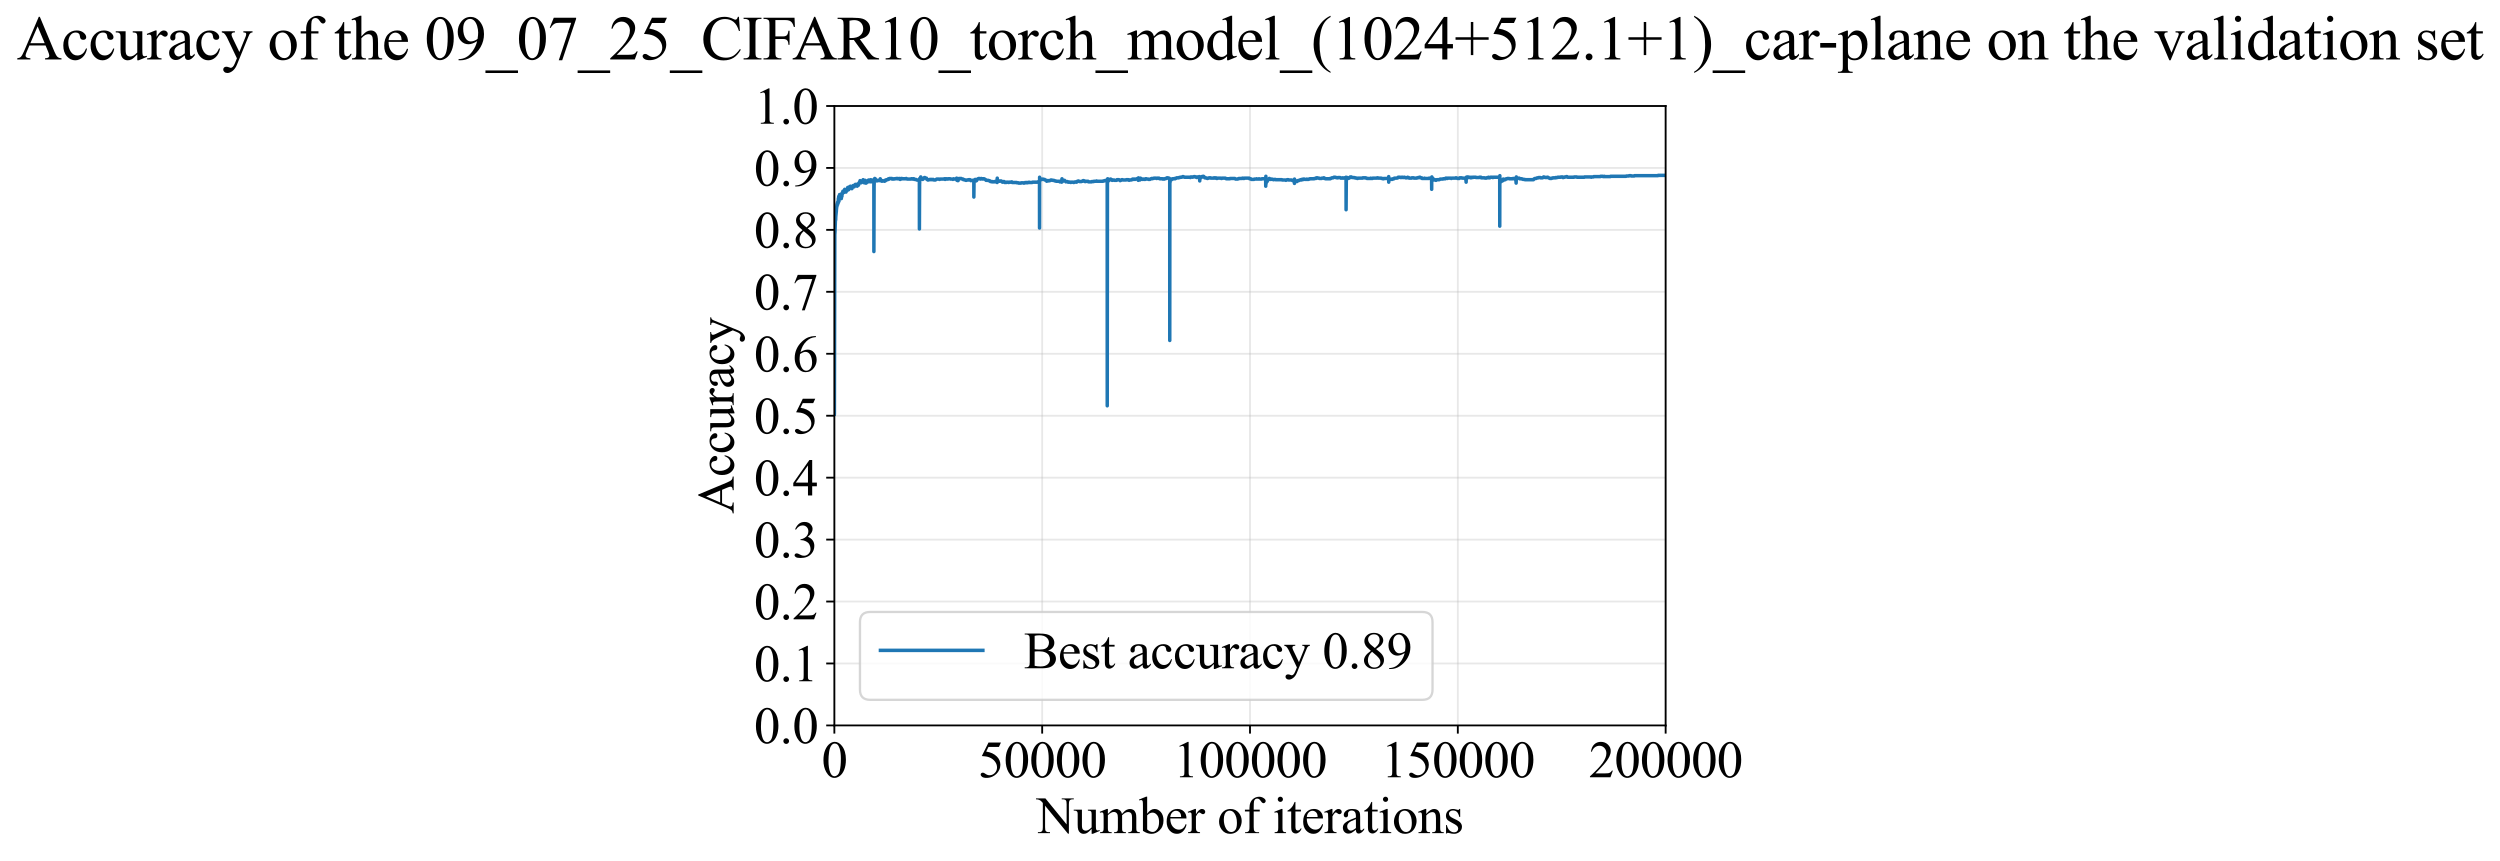 <?xml version="1.0" encoding="utf-8" standalone="no"?>
<!DOCTYPE svg PUBLIC "-//W3C//DTD SVG 1.1//EN"
  "http://www.w3.org/Graphics/SVG/1.1/DTD/svg11.dtd">
<svg xmlns:xlink="http://www.w3.org/1999/xlink" width="1073.993pt" height="369.808pt" viewBox="0 0 1073.993 369.808" xmlns="http://www.w3.org/2000/svg" version="1.1">
 <defs>
  <style type="text/css">*{stroke-linejoin: round; stroke-linecap: butt}</style>
 </defs>
 <g id="figure_1">
  <g id="patch_1">
   <path d="M -0 369.808 
L 1073.993 369.808 
L 1073.993 0 
L -0 0 
z
" style="fill: #ffffff"/>
  </g>
  <g id="axes_1">
   <g id="patch_2">
    <path d="M 358.436 311.644 
L 715.556 311.644 
L 715.556 45.532 
L 358.436 45.532 
z
" style="fill: #ffffff"/>
   </g>
   <g id="matplotlib.axis_1">
    <g id="xtick_1">
     <g id="line2d_1">
      <path d="M 358.436 311.644 
L 358.436 45.532 
" clip-path="url(#p596dc79e8f)" style="fill: none; stroke: #b0b0b0; stroke-opacity: 0.3; stroke-width: 0.8; stroke-linecap: square"/>
     </g>
     <g id="line2d_2">
      <defs>
       <path id="m059a861a88" d="M 0 0 
L 0 3.5 
" style="stroke: #000000; stroke-width: 0.8"/>
      </defs>
      <g>
       <use xlink:href="#m059a861a88" x="358.436" y="311.644" style="stroke: #000000; stroke-width: 0.8"/>
      </g>
     </g>
     <g id="text_1">
      <!-- 0 -->
      <g transform="translate(352.936 333.92) scale(0.22 -0.22)">
       <defs>
        <path id="TimesNewRomanPSMT-30" d="M 231 2094 
Q 231 2819 450 3342 
Q 669 3866 1031 4122 
Q 1313 4325 1613 4325 
Q 2100 4325 2488 3828 
Q 2972 3213 2972 2159 
Q 2972 1422 2759 906 
Q 2547 391 2217 158 
Q 1888 -75 1581 -75 
Q 975 -75 572 641 
Q 231 1244 231 2094 
z
M 844 2016 
Q 844 1141 1059 588 
Q 1238 122 1591 122 
Q 1759 122 1940 273 
Q 2122 425 2216 781 
Q 2359 1319 2359 2297 
Q 2359 3022 2209 3506 
Q 2097 3866 1919 4016 
Q 1791 4119 1609 4119 
Q 1397 4119 1231 3928 
Q 1006 3669 925 3112 
Q 844 2556 844 2016 
z
" transform="scale(0.016)"/>
       </defs>
       <use xlink:href="#TimesNewRomanPSMT-30"/>
      </g>
     </g>
    </g>
    <g id="xtick_2">
     <g id="line2d_3">
      <path d="M 447.716 311.644 
L 447.716 45.532 
" clip-path="url(#p596dc79e8f)" style="fill: none; stroke: #b0b0b0; stroke-opacity: 0.3; stroke-width: 0.8; stroke-linecap: square"/>
     </g>
     <g id="line2d_4">
      <g>
       <use xlink:href="#m059a861a88" x="447.716" y="311.644" style="stroke: #000000; stroke-width: 0.8"/>
      </g>
     </g>
     <g id="text_2">
      <!-- 50000 -->
      <g transform="translate(420.216 333.92) scale(0.22 -0.22)">
       <defs>
        <path id="TimesNewRomanPSMT-35" d="M 2778 4238 
L 2534 3706 
L 1259 3706 
L 981 3138 
Q 1809 3016 2294 2522 
Q 2709 2097 2709 1522 
Q 2709 1188 2573 903 
Q 2438 619 2231 419 
Q 2025 219 1772 97 
Q 1413 -75 1034 -75 
Q 653 -75 479 54 
Q 306 184 306 341 
Q 306 428 378 495 
Q 450 563 559 563 
Q 641 563 702 538 
Q 763 513 909 409 
Q 1144 247 1384 247 
Q 1750 247 2026 523 
Q 2303 800 2303 1197 
Q 2303 1581 2056 1914 
Q 1809 2247 1375 2428 
Q 1034 2569 447 2591 
L 1259 4238 
L 2778 4238 
z
" transform="scale(0.016)"/>
       </defs>
       <use xlink:href="#TimesNewRomanPSMT-35"/>
       <use xlink:href="#TimesNewRomanPSMT-30" transform="translate(50 0)"/>
       <use xlink:href="#TimesNewRomanPSMT-30" transform="translate(100 0)"/>
       <use xlink:href="#TimesNewRomanPSMT-30" transform="translate(150 0)"/>
       <use xlink:href="#TimesNewRomanPSMT-30" transform="translate(200 0)"/>
      </g>
     </g>
    </g>
    <g id="xtick_3">
     <g id="line2d_5">
      <path d="M 536.996 311.644 
L 536.996 45.532 
" clip-path="url(#p596dc79e8f)" style="fill: none; stroke: #b0b0b0; stroke-opacity: 0.3; stroke-width: 0.8; stroke-linecap: square"/>
     </g>
     <g id="line2d_6">
      <g>
       <use xlink:href="#m059a861a88" x="536.996" y="311.644" style="stroke: #000000; stroke-width: 0.8"/>
      </g>
     </g>
     <g id="text_3">
      <!-- 100000 -->
      <g transform="translate(503.996 333.92) scale(0.22 -0.22)">
       <defs>
        <path id="TimesNewRomanPSMT-31" d="M 750 3822 
L 1781 4325 
L 1884 4325 
L 1884 747 
Q 1884 391 1914 303 
Q 1944 216 2037 169 
Q 2131 122 2419 116 
L 2419 0 
L 825 0 
L 825 116 
Q 1125 122 1212 167 
Q 1300 213 1334 289 
Q 1369 366 1369 747 
L 1369 3034 
Q 1369 3497 1338 3628 
Q 1316 3728 1258 3775 
Q 1200 3822 1119 3822 
Q 1003 3822 797 3725 
L 750 3822 
z
" transform="scale(0.016)"/>
       </defs>
       <use xlink:href="#TimesNewRomanPSMT-31"/>
       <use xlink:href="#TimesNewRomanPSMT-30" transform="translate(50 0)"/>
       <use xlink:href="#TimesNewRomanPSMT-30" transform="translate(100 0)"/>
       <use xlink:href="#TimesNewRomanPSMT-30" transform="translate(150 0)"/>
       <use xlink:href="#TimesNewRomanPSMT-30" transform="translate(200 0)"/>
       <use xlink:href="#TimesNewRomanPSMT-30" transform="translate(250 0)"/>
      </g>
     </g>
    </g>
    <g id="xtick_4">
     <g id="line2d_7">
      <path d="M 626.276 311.644 
L 626.276 45.532 
" clip-path="url(#p596dc79e8f)" style="fill: none; stroke: #b0b0b0; stroke-opacity: 0.3; stroke-width: 0.8; stroke-linecap: square"/>
     </g>
     <g id="line2d_8">
      <g>
       <use xlink:href="#m059a861a88" x="626.276" y="311.644" style="stroke: #000000; stroke-width: 0.8"/>
      </g>
     </g>
     <g id="text_4">
      <!-- 150000 -->
      <g transform="translate(593.276 333.92) scale(0.22 -0.22)">
       <use xlink:href="#TimesNewRomanPSMT-31"/>
       <use xlink:href="#TimesNewRomanPSMT-35" transform="translate(50 0)"/>
       <use xlink:href="#TimesNewRomanPSMT-30" transform="translate(100 0)"/>
       <use xlink:href="#TimesNewRomanPSMT-30" transform="translate(150 0)"/>
       <use xlink:href="#TimesNewRomanPSMT-30" transform="translate(200 0)"/>
       <use xlink:href="#TimesNewRomanPSMT-30" transform="translate(250 0)"/>
      </g>
     </g>
    </g>
    <g id="xtick_5">
     <g id="line2d_9">
      <path d="M 715.556 311.644 
L 715.556 45.532 
" clip-path="url(#p596dc79e8f)" style="fill: none; stroke: #b0b0b0; stroke-opacity: 0.3; stroke-width: 0.8; stroke-linecap: square"/>
     </g>
     <g id="line2d_10">
      <g>
       <use xlink:href="#m059a861a88" x="715.556" y="311.644" style="stroke: #000000; stroke-width: 0.8"/>
      </g>
     </g>
     <g id="text_5">
      <!-- 200000 -->
      <g transform="translate(682.556 333.92) scale(0.22 -0.22)">
       <defs>
        <path id="TimesNewRomanPSMT-32" d="M 2934 816 
L 2638 0 
L 138 0 
L 138 116 
Q 1241 1122 1691 1759 
Q 2141 2397 2141 2925 
Q 2141 3328 1894 3587 
Q 1647 3847 1303 3847 
Q 991 3847 742 3664 
Q 494 3481 375 3128 
L 259 3128 
Q 338 3706 661 4015 
Q 984 4325 1469 4325 
Q 1984 4325 2329 3994 
Q 2675 3663 2675 3213 
Q 2675 2891 2525 2569 
Q 2294 2063 1775 1497 
Q 997 647 803 472 
L 1909 472 
Q 2247 472 2383 497 
Q 2519 522 2628 598 
Q 2738 675 2819 816 
L 2934 816 
z
" transform="scale(0.016)"/>
       </defs>
       <use xlink:href="#TimesNewRomanPSMT-32"/>
       <use xlink:href="#TimesNewRomanPSMT-30" transform="translate(50 0)"/>
       <use xlink:href="#TimesNewRomanPSMT-30" transform="translate(100 0)"/>
       <use xlink:href="#TimesNewRomanPSMT-30" transform="translate(150 0)"/>
       <use xlink:href="#TimesNewRomanPSMT-30" transform="translate(200 0)"/>
       <use xlink:href="#TimesNewRomanPSMT-30" transform="translate(250 0)"/>
      </g>
     </g>
    </g>
    <g id="text_6">
     <!-- Number of iterations -->
     <g transform="translate(445.354 357.902) scale(0.22 -0.22)">
      <defs>
       <path id="TimesNewRomanPSMT-4e" d="M -84 4238 
L 1066 4238 
L 3656 1059 
L 3656 3503 
Q 3656 3894 3569 3991 
Q 3453 4122 3203 4122 
L 3056 4122 
L 3056 4238 
L 4531 4238 
L 4531 4122 
L 4381 4122 
Q 4113 4122 4000 3959 
Q 3931 3859 3931 3503 
L 3931 -69 
L 3819 -69 
L 1025 3344 
L 1025 734 
Q 1025 344 1109 247 
Q 1228 116 1475 116 
L 1625 116 
L 1625 0 
L 150 0 
L 150 116 
L 297 116 
Q 569 116 681 278 
Q 750 378 750 734 
L 750 3681 
Q 566 3897 470 3965 
Q 375 4034 191 4094 
Q 100 4122 -84 4122 
L -84 4238 
z
" transform="scale(0.016)"/>
       <path id="TimesNewRomanPSMT-75" d="M 2709 2863 
L 2709 1128 
Q 2709 631 2732 520 
Q 2756 409 2807 365 
Q 2859 322 2928 322 
Q 3025 322 3147 375 
L 3191 266 
L 2334 -88 
L 2194 -88 
L 2194 519 
Q 1825 119 1631 15 
Q 1438 -88 1222 -88 
Q 981 -88 804 51 
Q 628 191 559 409 
Q 491 628 491 1028 
L 491 2306 
Q 491 2509 447 2587 
Q 403 2666 317 2708 
Q 231 2750 6 2747 
L 6 2863 
L 1009 2863 
L 1009 947 
Q 1009 547 1148 422 
Q 1288 297 1484 297 
Q 1619 297 1789 381 
Q 1959 466 2194 703 
L 2194 2325 
Q 2194 2569 2105 2655 
Q 2016 2741 1734 2747 
L 1734 2863 
L 2709 2863 
z
" transform="scale(0.016)"/>
       <path id="TimesNewRomanPSMT-6d" d="M 1050 2338 
Q 1363 2650 1419 2697 
Q 1559 2816 1721 2881 
Q 1884 2947 2044 2947 
Q 2313 2947 2506 2790 
Q 2700 2634 2766 2338 
Q 3088 2713 3309 2830 
Q 3531 2947 3766 2947 
Q 3994 2947 4170 2830 
Q 4347 2713 4450 2447 
Q 4519 2266 4519 1878 
L 4519 647 
Q 4519 378 4559 278 
Q 4591 209 4675 161 
Q 4759 113 4950 113 
L 4950 0 
L 3538 0 
L 3538 113 
L 3597 113 
Q 3781 113 3884 184 
Q 3956 234 3988 344 
Q 4000 397 4000 647 
L 4000 1878 
Q 4000 2228 3916 2372 
Q 3794 2572 3525 2572 
Q 3359 2572 3192 2489 
Q 3025 2406 2788 2181 
L 2781 2147 
L 2788 2013 
L 2788 647 
Q 2788 353 2820 281 
Q 2853 209 2943 161 
Q 3034 113 3253 113 
L 3253 0 
L 1806 0 
L 1806 113 
Q 2044 113 2133 169 
Q 2222 225 2256 338 
Q 2272 391 2272 647 
L 2272 1878 
Q 2272 2228 2169 2381 
Q 2031 2581 1784 2581 
Q 1616 2581 1450 2491 
Q 1191 2353 1050 2181 
L 1050 647 
Q 1050 366 1089 281 
Q 1128 197 1204 155 
Q 1281 113 1516 113 
L 1516 0 
L 100 0 
L 100 113 
Q 297 113 375 155 
Q 453 197 493 289 
Q 534 381 534 647 
L 534 1741 
Q 534 2213 506 2350 
Q 484 2453 437 2492 
Q 391 2531 309 2531 
Q 222 2531 100 2484 
L 53 2597 
L 916 2947 
L 1050 2947 
L 1050 2338 
z
" transform="scale(0.016)"/>
       <path id="TimesNewRomanPSMT-62" d="M 984 2369 
Q 1400 2947 1881 2947 
Q 2322 2947 2650 2570 
Q 2978 2194 2978 1541 
Q 2978 778 2472 313 
Q 2038 -88 1503 -88 
Q 1253 -88 995 3 
Q 738 94 469 275 
L 469 3241 
Q 469 3728 445 3840 
Q 422 3953 372 3993 
Q 322 4034 247 4034 
Q 159 4034 28 3984 
L -16 4094 
L 844 4444 
L 984 4444 
L 984 2369 
z
M 984 2169 
L 984 456 
Q 1144 300 1314 220 
Q 1484 141 1663 141 
Q 1947 141 2192 453 
Q 2438 766 2438 1363 
Q 2438 1913 2192 2208 
Q 1947 2503 1634 2503 
Q 1469 2503 1303 2419 
Q 1178 2356 984 2169 
z
" transform="scale(0.016)"/>
       <path id="TimesNewRomanPSMT-65" d="M 681 1784 
Q 678 1147 991 784 
Q 1303 422 1725 422 
Q 2006 422 2214 576 
Q 2422 731 2563 1106 
L 2659 1044 
Q 2594 616 2278 264 
Q 1963 -88 1488 -88 
Q 972 -88 605 314 
Q 238 716 238 1394 
Q 238 2128 614 2539 
Q 991 2950 1559 2950 
Q 2041 2950 2350 2633 
Q 2659 2316 2659 1784 
L 681 1784 
z
M 681 1966 
L 2006 1966 
Q 1991 2241 1941 2353 
Q 1863 2528 1708 2628 
Q 1553 2728 1384 2728 
Q 1125 2728 920 2526 
Q 716 2325 681 1966 
z
" transform="scale(0.016)"/>
       <path id="TimesNewRomanPSMT-72" d="M 1038 2947 
L 1038 2303 
Q 1397 2947 1775 2947 
Q 1947 2947 2059 2842 
Q 2172 2738 2172 2600 
Q 2172 2478 2090 2393 
Q 2009 2309 1897 2309 
Q 1788 2309 1652 2417 
Q 1516 2525 1450 2525 
Q 1394 2525 1328 2463 
Q 1188 2334 1038 2041 
L 1038 669 
Q 1038 431 1097 309 
Q 1138 225 1241 169 
Q 1344 113 1538 113 
L 1538 0 
L 72 0 
L 72 113 
Q 291 113 397 181 
Q 475 231 506 341 
Q 522 394 522 644 
L 522 1753 
Q 522 2253 501 2348 
Q 481 2444 426 2487 
Q 372 2531 291 2531 
Q 194 2531 72 2484 
L 41 2597 
L 906 2947 
L 1038 2947 
z
" transform="scale(0.016)"/>
       <path id="TimesNewRomanPSMT-20" transform="scale(0.016)"/>
       <path id="TimesNewRomanPSMT-6f" d="M 1600 2947 
Q 2250 2947 2644 2453 
Q 2978 2031 2978 1484 
Q 2978 1100 2793 706 
Q 2609 313 2286 112 
Q 1963 -88 1566 -88 
Q 919 -88 538 428 
Q 216 863 216 1403 
Q 216 1797 411 2186 
Q 606 2575 925 2761 
Q 1244 2947 1600 2947 
z
M 1503 2744 
Q 1338 2744 1170 2645 
Q 1003 2547 900 2300 
Q 797 2053 797 1666 
Q 797 1041 1045 587 
Q 1294 134 1700 134 
Q 2003 134 2200 384 
Q 2397 634 2397 1244 
Q 2397 2006 2069 2444 
Q 1847 2744 1503 2744 
z
" transform="scale(0.016)"/>
       <path id="TimesNewRomanPSMT-66" d="M 1319 2638 
L 1319 756 
Q 1319 356 1406 250 
Q 1522 113 1716 113 
L 1975 113 
L 1975 0 
L 266 0 
L 266 113 
L 394 113 
Q 519 113 622 175 
Q 725 238 764 344 
Q 803 450 803 756 
L 803 2638 
L 247 2638 
L 247 2863 
L 803 2863 
L 803 3050 
Q 803 3478 940 3775 
Q 1078 4072 1361 4255 
Q 1644 4438 1997 4438 
Q 2325 4438 2600 4225 
Q 2781 4084 2781 3909 
Q 2781 3816 2700 3733 
Q 2619 3650 2525 3650 
Q 2453 3650 2373 3701 
Q 2294 3753 2178 3923 
Q 2063 4094 1966 4153 
Q 1869 4213 1750 4213 
Q 1606 4213 1506 4136 
Q 1406 4059 1362 3898 
Q 1319 3738 1319 3069 
L 1319 2863 
L 2056 2863 
L 2056 2638 
L 1319 2638 
z
" transform="scale(0.016)"/>
       <path id="TimesNewRomanPSMT-69" d="M 928 4444 
Q 1059 4444 1151 4351 
Q 1244 4259 1244 4128 
Q 1244 3997 1151 3903 
Q 1059 3809 928 3809 
Q 797 3809 703 3903 
Q 609 3997 609 4128 
Q 609 4259 701 4351 
Q 794 4444 928 4444 
z
M 1188 2947 
L 1188 647 
Q 1188 378 1227 289 
Q 1266 200 1342 156 
Q 1419 113 1622 113 
L 1622 0 
L 231 0 
L 231 113 
Q 441 113 512 153 
Q 584 194 626 287 
Q 669 381 669 647 
L 669 1750 
Q 669 2216 641 2353 
Q 619 2453 572 2492 
Q 525 2531 444 2531 
Q 356 2531 231 2484 
L 188 2597 
L 1050 2947 
L 1188 2947 
z
" transform="scale(0.016)"/>
       <path id="TimesNewRomanPSMT-74" d="M 1031 3803 
L 1031 2863 
L 1700 2863 
L 1700 2644 
L 1031 2644 
L 1031 788 
Q 1031 509 1111 412 
Q 1191 316 1316 316 
Q 1419 316 1516 380 
Q 1613 444 1666 569 
L 1788 569 
Q 1678 263 1478 108 
Q 1278 -47 1066 -47 
Q 922 -47 784 33 
Q 647 113 581 261 
Q 516 409 516 719 
L 516 2644 
L 63 2644 
L 63 2747 
Q 234 2816 414 2980 
Q 594 3144 734 3369 
Q 806 3488 934 3803 
L 1031 3803 
z
" transform="scale(0.016)"/>
       <path id="TimesNewRomanPSMT-61" d="M 1822 413 
Q 1381 72 1269 19 
Q 1100 -59 909 -59 
Q 613 -59 420 144 
Q 228 347 228 678 
Q 228 888 322 1041 
Q 450 1253 767 1440 
Q 1084 1628 1822 1897 
L 1822 2009 
Q 1822 2438 1686 2597 
Q 1550 2756 1291 2756 
Q 1094 2756 978 2650 
Q 859 2544 859 2406 
L 866 2225 
Q 866 2081 792 2003 
Q 719 1925 600 1925 
Q 484 1925 411 2006 
Q 338 2088 338 2228 
Q 338 2497 613 2722 
Q 888 2947 1384 2947 
Q 1766 2947 2009 2819 
Q 2194 2722 2281 2516 
Q 2338 2381 2338 1966 
L 2338 994 
Q 2338 584 2353 492 
Q 2369 400 2405 369 
Q 2441 338 2488 338 
Q 2538 338 2575 359 
Q 2641 400 2828 588 
L 2828 413 
Q 2478 -56 2159 -56 
Q 2006 -56 1915 50 
Q 1825 156 1822 413 
z
M 1822 616 
L 1822 1706 
Q 1350 1519 1213 1441 
Q 966 1303 859 1153 
Q 753 1003 753 825 
Q 753 600 887 451 
Q 1022 303 1197 303 
Q 1434 303 1822 616 
z
" transform="scale(0.016)"/>
       <path id="TimesNewRomanPSMT-6e" d="M 1034 2341 
Q 1538 2947 1994 2947 
Q 2228 2947 2397 2830 
Q 2566 2713 2666 2444 
Q 2734 2256 2734 1869 
L 2734 647 
Q 2734 375 2778 278 
Q 2813 200 2889 156 
Q 2966 113 3172 113 
L 3172 0 
L 1756 0 
L 1756 113 
L 1816 113 
Q 2016 113 2095 173 
Q 2175 234 2206 353 
Q 2219 400 2219 647 
L 2219 1819 
Q 2219 2209 2117 2386 
Q 2016 2563 1775 2563 
Q 1403 2563 1034 2156 
L 1034 647 
Q 1034 356 1069 288 
Q 1113 197 1189 155 
Q 1266 113 1500 113 
L 1500 0 
L 84 0 
L 84 113 
L 147 113 
Q 366 113 442 223 
Q 519 334 519 647 
L 519 1709 
Q 519 2225 495 2337 
Q 472 2450 423 2490 
Q 375 2531 294 2531 
Q 206 2531 84 2484 
L 38 2597 
L 900 2947 
L 1034 2947 
L 1034 2341 
z
" transform="scale(0.016)"/>
       <path id="TimesNewRomanPSMT-73" d="M 2050 2947 
L 2050 1972 
L 1947 1972 
Q 1828 2431 1642 2597 
Q 1456 2763 1169 2763 
Q 950 2763 815 2647 
Q 681 2531 681 2391 
Q 681 2216 781 2091 
Q 878 1963 1175 1819 
L 1631 1597 
Q 2266 1288 2266 781 
Q 2266 391 1970 151 
Q 1675 -88 1309 -88 
Q 1047 -88 709 6 
Q 606 38 541 38 
Q 469 38 428 -44 
L 325 -44 
L 325 978 
L 428 978 
Q 516 541 762 319 
Q 1009 97 1316 97 
Q 1531 97 1667 223 
Q 1803 350 1803 528 
Q 1803 744 1651 891 
Q 1500 1038 1047 1263 
Q 594 1488 453 1669 
Q 313 1847 313 2119 
Q 313 2472 555 2709 
Q 797 2947 1181 2947 
Q 1350 2947 1591 2875 
Q 1750 2828 1803 2828 
Q 1853 2828 1881 2850 
Q 1909 2872 1947 2947 
L 2050 2947 
z
" transform="scale(0.016)"/>
      </defs>
      <use xlink:href="#TimesNewRomanPSMT-4e"/>
      <use xlink:href="#TimesNewRomanPSMT-75" transform="translate(72.217 0)"/>
      <use xlink:href="#TimesNewRomanPSMT-6d" transform="translate(122.217 0)"/>
      <use xlink:href="#TimesNewRomanPSMT-62" transform="translate(200 0)"/>
      <use xlink:href="#TimesNewRomanPSMT-65" transform="translate(250 0)"/>
      <use xlink:href="#TimesNewRomanPSMT-72" transform="translate(294.385 0)"/>
      <use xlink:href="#TimesNewRomanPSMT-20" transform="translate(327.686 0)"/>
      <use xlink:href="#TimesNewRomanPSMT-6f" transform="translate(352.686 0)"/>
      <use xlink:href="#TimesNewRomanPSMT-66" transform="translate(402.686 0)"/>
      <use xlink:href="#TimesNewRomanPSMT-20" transform="translate(435.986 0)"/>
      <use xlink:href="#TimesNewRomanPSMT-69" transform="translate(460.986 0)"/>
      <use xlink:href="#TimesNewRomanPSMT-74" transform="translate(488.77 0)"/>
      <use xlink:href="#TimesNewRomanPSMT-65" transform="translate(516.553 0)"/>
      <use xlink:href="#TimesNewRomanPSMT-72" transform="translate(560.938 0)"/>
      <use xlink:href="#TimesNewRomanPSMT-61" transform="translate(594.238 0)"/>
      <use xlink:href="#TimesNewRomanPSMT-74" transform="translate(638.623 0)"/>
      <use xlink:href="#TimesNewRomanPSMT-69" transform="translate(666.406 0)"/>
      <use xlink:href="#TimesNewRomanPSMT-6f" transform="translate(694.189 0)"/>
      <use xlink:href="#TimesNewRomanPSMT-6e" transform="translate(744.189 0)"/>
      <use xlink:href="#TimesNewRomanPSMT-73" transform="translate(794.189 0)"/>
     </g>
    </g>
   </g>
   <g id="matplotlib.axis_2">
    <g id="ytick_1">
     <g id="line2d_11">
      <path d="M 358.436 311.644 
L 715.556 311.644 
" clip-path="url(#p596dc79e8f)" style="fill: none; stroke: #b0b0b0; stroke-opacity: 0.3; stroke-width: 0.8; stroke-linecap: square"/>
     </g>
     <g id="line2d_12">
      <defs>
       <path id="ma38700b5dc" d="M 0 0 
L -3.5 0 
" style="stroke: #000000; stroke-width: 0.8"/>
      </defs>
      <g>
       <use xlink:href="#ma38700b5dc" x="358.436" y="311.644" style="stroke: #000000; stroke-width: 0.8"/>
      </g>
     </g>
     <g id="text_7">
      <!-- 0.0 -->
      <g transform="translate(323.936 319.282) scale(0.22 -0.22)">
       <defs>
        <path id="TimesNewRomanPSMT-2e" d="M 800 606 
Q 947 606 1047 504 
Q 1147 403 1147 259 
Q 1147 116 1045 14 
Q 944 -88 800 -88 
Q 656 -88 554 14 
Q 453 116 453 259 
Q 453 406 554 506 
Q 656 606 800 606 
z
" transform="scale(0.016)"/>
       </defs>
       <use xlink:href="#TimesNewRomanPSMT-30"/>
       <use xlink:href="#TimesNewRomanPSMT-2e" transform="translate(50 0)"/>
       <use xlink:href="#TimesNewRomanPSMT-30" transform="translate(75 0)"/>
      </g>
     </g>
    </g>
    <g id="ytick_2">
     <g id="line2d_13">
      <path d="M 358.436 285.032 
L 715.556 285.032 
" clip-path="url(#p596dc79e8f)" style="fill: none; stroke: #b0b0b0; stroke-opacity: 0.3; stroke-width: 0.8; stroke-linecap: square"/>
     </g>
     <g id="line2d_14">
      <g>
       <use xlink:href="#ma38700b5dc" x="358.436" y="285.032" style="stroke: #000000; stroke-width: 0.8"/>
      </g>
     </g>
     <g id="text_8">
      <!-- 0.1 -->
      <g transform="translate(323.936 292.67) scale(0.22 -0.22)">
       <use xlink:href="#TimesNewRomanPSMT-30"/>
       <use xlink:href="#TimesNewRomanPSMT-2e" transform="translate(50 0)"/>
       <use xlink:href="#TimesNewRomanPSMT-31" transform="translate(75 0)"/>
      </g>
     </g>
    </g>
    <g id="ytick_3">
     <g id="line2d_15">
      <path d="M 358.436 258.421 
L 715.556 258.421 
" clip-path="url(#p596dc79e8f)" style="fill: none; stroke: #b0b0b0; stroke-opacity: 0.3; stroke-width: 0.8; stroke-linecap: square"/>
     </g>
     <g id="line2d_16">
      <g>
       <use xlink:href="#ma38700b5dc" x="358.436" y="258.421" style="stroke: #000000; stroke-width: 0.8"/>
      </g>
     </g>
     <g id="text_9">
      <!-- 0.2 -->
      <g transform="translate(323.936 266.059) scale(0.22 -0.22)">
       <use xlink:href="#TimesNewRomanPSMT-30"/>
       <use xlink:href="#TimesNewRomanPSMT-2e" transform="translate(50 0)"/>
       <use xlink:href="#TimesNewRomanPSMT-32" transform="translate(75 0)"/>
      </g>
     </g>
    </g>
    <g id="ytick_4">
     <g id="line2d_17">
      <path d="M 358.436 231.81 
L 715.556 231.81 
" clip-path="url(#p596dc79e8f)" style="fill: none; stroke: #b0b0b0; stroke-opacity: 0.3; stroke-width: 0.8; stroke-linecap: square"/>
     </g>
     <g id="line2d_18">
      <g>
       <use xlink:href="#ma38700b5dc" x="358.436" y="231.81" style="stroke: #000000; stroke-width: 0.8"/>
      </g>
     </g>
     <g id="text_10">
      <!-- 0.3 -->
      <g transform="translate(323.936 239.448) scale(0.22 -0.22)">
       <defs>
        <path id="TimesNewRomanPSMT-33" d="M 325 3431 
Q 506 3859 782 4092 
Q 1059 4325 1472 4325 
Q 1981 4325 2253 3994 
Q 2459 3747 2459 3466 
Q 2459 3003 1878 2509 
Q 2269 2356 2469 2072 
Q 2669 1788 2669 1403 
Q 2669 853 2319 450 
Q 1863 -75 997 -75 
Q 569 -75 414 31 
Q 259 138 259 259 
Q 259 350 332 419 
Q 406 488 509 488 
Q 588 488 669 463 
Q 722 447 909 348 
Q 1097 250 1169 231 
Q 1284 197 1416 197 
Q 1734 197 1970 444 
Q 2206 691 2206 1028 
Q 2206 1275 2097 1509 
Q 2016 1684 1919 1775 
Q 1784 1900 1550 2001 
Q 1316 2103 1072 2103 
L 972 2103 
L 972 2197 
Q 1219 2228 1467 2375 
Q 1716 2522 1828 2728 
Q 1941 2934 1941 3181 
Q 1941 3503 1739 3701 
Q 1538 3900 1238 3900 
Q 753 3900 428 3381 
L 325 3431 
z
" transform="scale(0.016)"/>
       </defs>
       <use xlink:href="#TimesNewRomanPSMT-30"/>
       <use xlink:href="#TimesNewRomanPSMT-2e" transform="translate(50 0)"/>
       <use xlink:href="#TimesNewRomanPSMT-33" transform="translate(75 0)"/>
      </g>
     </g>
    </g>
    <g id="ytick_5">
     <g id="line2d_19">
      <path d="M 358.436 205.199 
L 715.556 205.199 
" clip-path="url(#p596dc79e8f)" style="fill: none; stroke: #b0b0b0; stroke-opacity: 0.3; stroke-width: 0.8; stroke-linecap: square"/>
     </g>
     <g id="line2d_20">
      <g>
       <use xlink:href="#ma38700b5dc" x="358.436" y="205.199" style="stroke: #000000; stroke-width: 0.8"/>
      </g>
     </g>
     <g id="text_11">
      <!-- 0.4 -->
      <g transform="translate(323.936 212.837) scale(0.22 -0.22)">
       <defs>
        <path id="TimesNewRomanPSMT-34" d="M 2978 1563 
L 2978 1119 
L 2409 1119 
L 2409 0 
L 1894 0 
L 1894 1119 
L 100 1119 
L 100 1519 
L 2066 4325 
L 2409 4325 
L 2409 1563 
L 2978 1563 
z
M 1894 1563 
L 1894 3666 
L 406 1563 
L 1894 1563 
z
" transform="scale(0.016)"/>
       </defs>
       <use xlink:href="#TimesNewRomanPSMT-30"/>
       <use xlink:href="#TimesNewRomanPSMT-2e" transform="translate(50 0)"/>
       <use xlink:href="#TimesNewRomanPSMT-34" transform="translate(75 0)"/>
      </g>
     </g>
    </g>
    <g id="ytick_6">
     <g id="line2d_21">
      <path d="M 358.436 178.588 
L 715.556 178.588 
" clip-path="url(#p596dc79e8f)" style="fill: none; stroke: #b0b0b0; stroke-opacity: 0.3; stroke-width: 0.8; stroke-linecap: square"/>
     </g>
     <g id="line2d_22">
      <g>
       <use xlink:href="#ma38700b5dc" x="358.436" y="178.588" style="stroke: #000000; stroke-width: 0.8"/>
      </g>
     </g>
     <g id="text_12">
      <!-- 0.5 -->
      <g transform="translate(323.936 186.226) scale(0.22 -0.22)">
       <use xlink:href="#TimesNewRomanPSMT-30"/>
       <use xlink:href="#TimesNewRomanPSMT-2e" transform="translate(50 0)"/>
       <use xlink:href="#TimesNewRomanPSMT-35" transform="translate(75 0)"/>
      </g>
     </g>
    </g>
    <g id="ytick_7">
     <g id="line2d_23">
      <path d="M 358.436 151.976 
L 715.556 151.976 
" clip-path="url(#p596dc79e8f)" style="fill: none; stroke: #b0b0b0; stroke-opacity: 0.3; stroke-width: 0.8; stroke-linecap: square"/>
     </g>
     <g id="line2d_24">
      <g>
       <use xlink:href="#ma38700b5dc" x="358.436" y="151.976" style="stroke: #000000; stroke-width: 0.8"/>
      </g>
     </g>
     <g id="text_13">
      <!-- 0.6 -->
      <g transform="translate(323.936 159.614) scale(0.22 -0.22)">
       <defs>
        <path id="TimesNewRomanPSMT-36" d="M 2869 4325 
L 2869 4209 
Q 2456 4169 2195 4045 
Q 1934 3922 1679 3669 
Q 1425 3416 1258 3105 
Q 1091 2794 978 2366 
Q 1428 2675 1881 2675 
Q 2316 2675 2634 2325 
Q 2953 1975 2953 1425 
Q 2953 894 2631 456 
Q 2244 -75 1606 -75 
Q 1172 -75 869 213 
Q 275 772 275 1663 
Q 275 2231 503 2743 
Q 731 3256 1154 3653 
Q 1578 4050 1965 4187 
Q 2353 4325 2688 4325 
L 2869 4325 
z
M 925 2138 
Q 869 1716 869 1456 
Q 869 1156 980 804 
Q 1091 453 1309 247 
Q 1469 100 1697 100 
Q 1969 100 2183 356 
Q 2397 613 2397 1088 
Q 2397 1622 2184 2012 
Q 1972 2403 1581 2403 
Q 1463 2403 1327 2353 
Q 1191 2303 925 2138 
z
" transform="scale(0.016)"/>
       </defs>
       <use xlink:href="#TimesNewRomanPSMT-30"/>
       <use xlink:href="#TimesNewRomanPSMT-2e" transform="translate(50 0)"/>
       <use xlink:href="#TimesNewRomanPSMT-36" transform="translate(75 0)"/>
      </g>
     </g>
    </g>
    <g id="ytick_8">
     <g id="line2d_25">
      <path d="M 358.436 125.365 
L 715.556 125.365 
" clip-path="url(#p596dc79e8f)" style="fill: none; stroke: #b0b0b0; stroke-opacity: 0.3; stroke-width: 0.8; stroke-linecap: square"/>
     </g>
     <g id="line2d_26">
      <g>
       <use xlink:href="#ma38700b5dc" x="358.436" y="125.365" style="stroke: #000000; stroke-width: 0.8"/>
      </g>
     </g>
     <g id="text_14">
      <!-- 0.7 -->
      <g transform="translate(323.936 133.003) scale(0.22 -0.22)">
       <defs>
        <path id="TimesNewRomanPSMT-37" d="M 644 4238 
L 2916 4238 
L 2916 4119 
L 1503 -88 
L 1153 -88 
L 2419 3728 
L 1253 3728 
Q 900 3728 750 3644 
Q 488 3500 328 3200 
L 238 3234 
L 644 4238 
z
" transform="scale(0.016)"/>
       </defs>
       <use xlink:href="#TimesNewRomanPSMT-30"/>
       <use xlink:href="#TimesNewRomanPSMT-2e" transform="translate(50 0)"/>
       <use xlink:href="#TimesNewRomanPSMT-37" transform="translate(75 0)"/>
      </g>
     </g>
    </g>
    <g id="ytick_9">
     <g id="line2d_27">
      <path d="M 358.436 98.754 
L 715.556 98.754 
" clip-path="url(#p596dc79e8f)" style="fill: none; stroke: #b0b0b0; stroke-opacity: 0.3; stroke-width: 0.8; stroke-linecap: square"/>
     </g>
     <g id="line2d_28">
      <g>
       <use xlink:href="#ma38700b5dc" x="358.436" y="98.754" style="stroke: #000000; stroke-width: 0.8"/>
      </g>
     </g>
     <g id="text_15">
      <!-- 0.8 -->
      <g transform="translate(323.936 106.392) scale(0.22 -0.22)">
       <defs>
        <path id="TimesNewRomanPSMT-38" d="M 1228 2134 
Q 725 2547 579 2797 
Q 434 3047 434 3316 
Q 434 3728 753 4026 
Q 1072 4325 1600 4325 
Q 2113 4325 2425 4047 
Q 2738 3769 2738 3413 
Q 2738 3175 2569 2928 
Q 2400 2681 1866 2347 
Q 2416 1922 2594 1678 
Q 2831 1359 2831 1006 
Q 2831 559 2490 242 
Q 2150 -75 1597 -75 
Q 994 -75 656 303 
Q 388 606 388 966 
Q 388 1247 577 1523 
Q 766 1800 1228 2134 
z
M 1719 2469 
Q 2094 2806 2194 3001 
Q 2294 3197 2294 3444 
Q 2294 3772 2109 3958 
Q 1925 4144 1606 4144 
Q 1288 4144 1088 3959 
Q 888 3775 888 3528 
Q 888 3366 970 3203 
Q 1053 3041 1206 2894 
L 1719 2469 
z
M 1375 2016 
Q 1116 1797 991 1539 
Q 866 1281 866 981 
Q 866 578 1086 336 
Q 1306 94 1647 94 
Q 1984 94 2187 284 
Q 2391 475 2391 747 
Q 2391 972 2272 1150 
Q 2050 1481 1375 2016 
z
" transform="scale(0.016)"/>
       </defs>
       <use xlink:href="#TimesNewRomanPSMT-30"/>
       <use xlink:href="#TimesNewRomanPSMT-2e" transform="translate(50 0)"/>
       <use xlink:href="#TimesNewRomanPSMT-38" transform="translate(75 0)"/>
      </g>
     </g>
    </g>
    <g id="ytick_10">
     <g id="line2d_29">
      <path d="M 358.436 72.143 
L 715.556 72.143 
" clip-path="url(#p596dc79e8f)" style="fill: none; stroke: #b0b0b0; stroke-opacity: 0.3; stroke-width: 0.8; stroke-linecap: square"/>
     </g>
     <g id="line2d_30">
      <g>
       <use xlink:href="#ma38700b5dc" x="358.436" y="72.143" style="stroke: #000000; stroke-width: 0.8"/>
      </g>
     </g>
     <g id="text_16">
      <!-- 0.9 -->
      <g transform="translate(323.936 79.781) scale(0.22 -0.22)">
       <defs>
        <path id="TimesNewRomanPSMT-39" d="M 338 -88 
L 338 28 
Q 744 34 1094 217 
Q 1444 400 1770 856 
Q 2097 1313 2225 1859 
Q 1734 1544 1338 1544 
Q 891 1544 572 1889 
Q 253 2234 253 2806 
Q 253 3363 572 3797 
Q 956 4325 1575 4325 
Q 2097 4325 2469 3894 
Q 2925 3359 2925 2575 
Q 2925 1869 2578 1258 
Q 2231 647 1613 244 
Q 1109 -88 516 -88 
L 338 -88 
z
M 2275 2091 
Q 2331 2497 2331 2741 
Q 2331 3044 2228 3395 
Q 2125 3747 1936 3934 
Q 1747 4122 1506 4122 
Q 1228 4122 1018 3872 
Q 809 3622 809 3128 
Q 809 2469 1088 2097 
Q 1291 1828 1588 1828 
Q 1731 1828 1928 1897 
Q 2125 1966 2275 2091 
z
" transform="scale(0.016)"/>
       </defs>
       <use xlink:href="#TimesNewRomanPSMT-30"/>
       <use xlink:href="#TimesNewRomanPSMT-2e" transform="translate(50 0)"/>
       <use xlink:href="#TimesNewRomanPSMT-39" transform="translate(75 0)"/>
      </g>
     </g>
    </g>
    <g id="ytick_11">
     <g id="line2d_31">
      <path d="M 358.436 45.532 
L 715.556 45.532 
" clip-path="url(#p596dc79e8f)" style="fill: none; stroke: #b0b0b0; stroke-opacity: 0.3; stroke-width: 0.8; stroke-linecap: square"/>
     </g>
     <g id="line2d_32">
      <g>
       <use xlink:href="#ma38700b5dc" x="358.436" y="45.532" style="stroke: #000000; stroke-width: 0.8"/>
      </g>
     </g>
     <g id="text_17">
      <!-- 1.0 -->
      <g transform="translate(323.936 53.17) scale(0.22 -0.22)">
       <use xlink:href="#TimesNewRomanPSMT-31"/>
       <use xlink:href="#TimesNewRomanPSMT-2e" transform="translate(50 0)"/>
       <use xlink:href="#TimesNewRomanPSMT-30" transform="translate(75 0)"/>
      </g>
     </g>
    </g>
    <g id="text_18">
     <!-- Accuracy -->
     <g transform="translate(315.189 220.726) rotate(-90) scale(0.22 -0.22)">
      <defs>
       <path id="TimesNewRomanPSMT-41" d="M 2928 1419 
L 1288 1419 
L 1000 750 
Q 894 503 894 381 
Q 894 284 986 211 
Q 1078 138 1384 116 
L 1384 0 
L 50 0 
L 50 116 
Q 316 163 394 238 
Q 553 388 747 847 
L 2238 4334 
L 2347 4334 
L 3822 809 
Q 4000 384 4145 257 
Q 4291 131 4550 116 
L 4550 0 
L 2878 0 
L 2878 116 
Q 3131 128 3220 200 
Q 3309 272 3309 375 
Q 3309 513 3184 809 
L 2928 1419 
z
M 2841 1650 
L 2122 3363 
L 1384 1650 
L 2841 1650 
z
" transform="scale(0.016)"/>
       <path id="TimesNewRomanPSMT-63" d="M 2631 1088 
Q 2516 522 2178 217 
Q 1841 -88 1431 -88 
Q 944 -88 581 321 
Q 219 731 219 1428 
Q 219 2103 620 2525 
Q 1022 2947 1584 2947 
Q 2006 2947 2278 2723 
Q 2550 2500 2550 2259 
Q 2550 2141 2473 2067 
Q 2397 1994 2259 1994 
Q 2075 1994 1981 2113 
Q 1928 2178 1911 2362 
Q 1894 2547 1784 2644 
Q 1675 2738 1481 2738 
Q 1169 2738 978 2506 
Q 725 2200 725 1697 
Q 725 1184 976 792 
Q 1228 400 1656 400 
Q 1963 400 2206 609 
Q 2378 753 2541 1131 
L 2631 1088 
z
" transform="scale(0.016)"/>
       <path id="TimesNewRomanPSMT-79" d="M 38 2863 
L 1372 2863 
L 1372 2747 
L 1306 2747 
Q 1166 2747 1095 2686 
Q 1025 2625 1025 2534 
Q 1025 2413 1128 2197 
L 1825 753 
L 2466 2334 
Q 2519 2463 2519 2588 
Q 2519 2644 2497 2672 
Q 2472 2706 2419 2726 
Q 2366 2747 2231 2747 
L 2231 2863 
L 3163 2863 
L 3163 2747 
Q 3047 2734 2984 2696 
Q 2922 2659 2847 2556 
Q 2819 2513 2741 2316 
L 1575 -541 
Q 1406 -956 1132 -1168 
Q 859 -1381 606 -1381 
Q 422 -1381 303 -1275 
Q 184 -1169 184 -1031 
Q 184 -900 270 -820 
Q 356 -741 506 -741 
Q 609 -741 788 -809 
Q 913 -856 944 -856 
Q 1038 -856 1148 -759 
Q 1259 -663 1372 -384 
L 1575 113 
L 547 2272 
Q 500 2369 397 2513 
Q 319 2622 269 2659 
Q 197 2709 38 2747 
L 38 2863 
z
" transform="scale(0.016)"/>
      </defs>
      <use xlink:href="#TimesNewRomanPSMT-41"/>
      <use xlink:href="#TimesNewRomanPSMT-63" transform="translate(72.217 0)"/>
      <use xlink:href="#TimesNewRomanPSMT-63" transform="translate(116.602 0)"/>
      <use xlink:href="#TimesNewRomanPSMT-75" transform="translate(160.986 0)"/>
      <use xlink:href="#TimesNewRomanPSMT-72" transform="translate(210.986 0)"/>
      <use xlink:href="#TimesNewRomanPSMT-61" transform="translate(244.287 0)"/>
      <use xlink:href="#TimesNewRomanPSMT-63" transform="translate(288.672 0)"/>
      <use xlink:href="#TimesNewRomanPSMT-79" transform="translate(333.057 0)"/>
     </g>
    </g>
   </g>
   <g id="line2d_33">
    <path d="M 358.436 177.922 
L 358.454 177.789 
L 358.633 100.617 
L 358.651 100.617 
L 358.722 99.552 
L 358.919 93.831 
L 358.99 92.101 
L 359.008 94.496 
L 359.044 93.166 
L 359.24 91.17 
L 359.276 90.904 
L 359.383 89.174 
L 359.401 89.44 
L 359.561 87.843 
L 359.579 87.976 
L 359.597 88.509 
L 359.615 87.577 
L 359.669 87.577 
L 359.811 86.912 
L 359.847 87.045 
L 359.865 87.843 
L 359.936 86.646 
L 359.972 86.646 
L 359.99 87.178 
L 360.044 87.045 
L 360.097 87.178 
L 360.151 85.315 
L 360.169 86.247 
L 360.186 85.182 
L 360.24 85.714 
L 360.311 84.384 
L 360.365 84.517 
L 360.401 86.513 
L 360.49 84.916 
L 360.669 83.586 
L 360.74 83.852 
L 360.865 84.783 
L 360.883 83.985 
L 360.972 84.517 
L 360.99 85.049 
L 361.026 84.118 
L 361.079 84.916 
L 361.24 84.118 
L 361.311 83.852 
L 361.365 84.65 
L 361.436 85.315 
L 361.526 83.319 
L 361.633 83.586 
L 361.686 84.384 
L 361.74 82.92 
L 361.758 83.586 
L 361.847 83.053 
L 361.919 82.787 
L 361.936 82.92 
L 361.954 83.186 
L 362.008 82.521 
L 362.026 82.521 
L 362.115 82.122 
L 362.133 82.521 
L 362.186 82.787 
L 362.169 82.122 
L 362.258 82.654 
L 362.311 82.255 
L 362.401 82.388 
L 362.436 82.255 
L 362.508 82.521 
L 362.561 82.388 
L 362.544 82.654 
L 362.597 82.654 
L 362.615 82.654 
L 362.722 82.255 
L 362.74 82.388 
L 362.758 82.521 
L 362.794 81.989 
L 362.883 81.324 
L 362.829 82.255 
L 362.936 81.59 
L 362.972 82.388 
L 363.044 82.255 
L 363.133 81.59 
L 363.169 81.989 
L 363.258 82.255 
L 363.204 81.59 
L 363.276 81.989 
L 363.436 82.521 
L 363.544 81.856 
L 363.561 81.989 
L 363.686 81.324 
L 363.722 81.457 
L 363.811 81.59 
L 363.865 81.856 
L 363.919 81.19 
L 363.954 81.856 
L 364.044 81.59 
L 364.186 80.525 
L 364.204 80.525 
L 364.329 81.457 
L 364.365 81.324 
L 364.383 81.324 
L 364.436 81.057 
L 364.49 81.324 
L 364.561 81.19 
L 364.615 81.457 
L 364.633 81.457 
L 364.758 80.658 
L 364.811 81.057 
L 364.847 80.658 
L 364.865 80.525 
L 364.918 80.924 
L 364.936 80.924 
L 365.043 80.126 
L 365.061 80.259 
L 365.097 80.259 
L 365.204 80.525 
L 365.347 79.993 
L 365.365 79.993 
L 365.49 80.126 
L 365.508 80.126 
L 365.561 80.392 
L 365.615 80.259 
L 365.758 80.259 
L 365.793 80.658 
L 365.865 80.392 
L 365.883 80.392 
L 365.954 81.057 
L 366.026 80.924 
L 366.043 80.924 
L 366.204 80.126 
L 366.222 79.993 
L 366.24 80.259 
L 366.311 80.126 
L 366.347 80.126 
L 366.508 79.727 
L 366.561 79.86 
L 366.615 79.727 
L 366.651 79.727 
L 366.776 79.86 
L 366.793 79.86 
L 366.918 79.594 
L 366.954 80.259 
L 367.026 79.727 
L 367.168 79.727 
L 367.311 79.461 
L 367.365 79.461 
L 367.472 79.195 
L 367.49 79.328 
L 367.508 79.328 
L 367.526 79.195 
L 367.561 79.461 
L 367.597 79.461 
L 367.668 79.727 
L 367.722 79.594 
L 367.829 79.594 
L 367.972 79.195 
L 368.115 79.594 
L 368.186 79.461 
L 368.204 79.727 
L 368.24 79.993 
L 368.311 79.727 
L 368.329 79.727 
L 368.365 79.461 
L 368.454 79.594 
L 368.472 79.594 
L 368.633 78.929 
L 368.651 79.062 
L 368.668 79.062 
L 368.758 79.594 
L 368.776 79.195 
L 368.883 78.929 
L 368.901 79.328 
L 368.972 78.662 
L 369.008 78.662 
L 369.097 78.795 
L 369.115 78.662 
L 369.133 78.662 
L 369.186 78.263 
L 369.258 78.529 
L 369.276 78.529 
L 369.472 77.598 
L 369.49 77.731 
L 369.526 77.731 
L 369.651 78.13 
L 369.704 78.13 
L 369.865 78.529 
L 369.954 78.529 
L 370.061 77.731 
L 370.115 77.997 
L 370.258 78.263 
L 370.293 78.263 
L 370.436 77.997 
L 370.454 77.997 
L 370.579 77.864 
L 370.615 77.864 
L 370.758 78.263 
L 370.793 77.199 
L 370.865 77.731 
L 370.883 77.731 
L 371.026 77.465 
L 371.097 77.465 
L 371.258 78.529 
L 371.383 77.465 
L 371.401 77.465 
L 371.418 77.598 
L 371.508 77.465 
L 371.651 77.465 
L 371.829 78.662 
L 371.865 78.396 
L 371.936 78.263 
L 371.954 78.396 
L 371.972 78.529 
L 372.008 78.13 
L 372.026 77.997 
L 372.079 78.396 
L 372.097 78.662 
L 372.186 78.529 
L 372.24 78.529 
L 372.401 78.13 
L 372.436 78.13 
L 372.579 77.864 
L 372.615 77.864 
L 372.74 77.731 
L 372.776 77.731 
L 372.918 77.465 
L 373.008 77.465 
L 373.133 77.731 
L 373.186 77.332 
L 373.222 77.864 
L 373.24 78.13 
L 373.258 77.465 
L 373.293 77.598 
L 373.436 77.332 
L 373.526 77.332 
L 373.686 77.731 
L 373.936 77.731 
L 374.061 77.465 
L 374.168 78.13 
L 374.097 77.199 
L 374.24 77.997 
L 374.383 77.332 
L 374.525 77.598 
L 374.829 77.598 
L 374.954 77.465 
L 375.008 77.465 
L 375.133 77.332 
L 375.275 77.332 
L 375.365 77.465 
L 375.329 77.199 
L 375.383 77.332 
L 375.4 77.199 
L 375.418 108.068 
L 375.508 79.993 
L 375.597 76.933 
L 375.633 77.199 
L 375.775 76.667 
L 375.793 76.667 
L 375.918 77.066 
L 375.936 76.933 
L 375.972 76.933 
L 376.008 76.8 
L 376.043 77.199 
L 376.097 77.199 
L 376.222 77.332 
L 376.24 77.332 
L 376.293 77.199 
L 376.347 77.332 
L 376.418 77.332 
L 376.561 77.598 
L 376.597 77.598 
L 376.722 77.731 
L 376.847 77.598 
L 377.061 77.598 
L 377.186 77.465 
L 377.543 77.465 
L 377.561 77.598 
L 377.65 77.465 
L 377.829 77.465 
L 377.883 77.332 
L 377.9 77.598 
L 377.918 77.598 
L 377.99 77.598 
L 378.15 76.8 
L 378.365 77.598 
L 378.418 77.598 
L 378.543 77.731 
L 378.811 77.731 
L 378.9 77.864 
L 378.918 77.731 
L 379.079 77.731 
L 379.204 77.598 
L 379.293 77.598 
L 379.418 77.731 
L 379.775 77.731 
L 379.9 77.864 
L 380.008 77.864 
L 380.15 77.598 
L 380.24 77.598 
L 380.275 77.731 
L 380.329 77.598 
L 380.4 77.332 
L 380.454 77.465 
L 380.65 77.465 
L 380.793 77.199 
L 381.293 77.199 
L 381.418 77.066 
L 381.65 77.066 
L 381.668 76.8 
L 381.758 76.933 
L 382.025 76.933 
L 382.168 76.667 
L 383.115 76.667 
L 383.258 76.933 
L 383.65 76.933 
L 383.686 76.8 
L 383.758 76.933 
L 384.061 76.933 
L 384.186 76.8 
L 384.882 76.8 
L 385.007 76.667 
L 385.365 76.667 
L 385.49 76.8 
L 385.579 76.8 
L 385.65 76.667 
L 385.686 76.8 
L 386.329 76.8 
L 386.347 76.667 
L 386.436 76.8 
L 386.472 76.8 
L 386.615 77.066 
L 386.829 77.066 
L 386.972 76.8 
L 387.007 76.8 
L 387.132 76.667 
L 387.436 76.667 
L 387.561 76.8 
L 389.168 76.8 
L 389.293 76.667 
L 389.311 76.667 
L 389.436 76.8 
L 389.597 76.8 
L 389.722 76.933 
L 391.329 76.933 
L 391.454 76.8 
L 391.847 76.8 
L 391.972 76.933 
L 392.061 76.933 
L 392.186 76.8 
L 392.615 76.8 
L 392.757 77.066 
L 393.418 77.066 
L 393.543 77.199 
L 393.704 77.199 
L 393.829 77.332 
L 394.293 77.332 
L 394.418 77.465 
L 394.632 77.465 
L 394.775 77.731 
L 394.864 77.731 
L 394.954 77.465 
L 394.972 98.355 
L 395.061 76.8 
L 395.079 78.795 
L 395.114 76.667 
L 395.168 77.465 
L 395.186 77.465 
L 395.364 76.933 
L 395.4 76.933 
L 395.543 76.001 
L 395.561 76.134 
L 395.686 76.933 
L 395.757 76.8 
L 395.793 76.933 
L 395.811 76.933 
L 395.972 76.534 
L 396.132 76.933 
L 396.204 76.933 
L 396.329 77.066 
L 396.4 77.066 
L 396.525 76.933 
L 396.597 76.933 
L 396.739 76.667 
L 396.829 76.667 
L 396.972 76.4 
L 397.007 76.4 
L 397.132 76.267 
L 397.311 76.267 
L 397.436 76.4 
L 397.489 76.4 
L 397.614 76.534 
L 398.007 76.534 
L 398.186 77.066 
L 398.436 77.066 
L 398.579 77.332 
L 398.793 77.332 
L 398.918 77.199 
L 399.364 77.199 
L 399.489 77.066 
L 399.793 77.066 
L 399.918 77.199 
L 400.043 77.066 
L 400.257 77.066 
L 400.382 77.199 
L 400.65 77.199 
L 400.775 77.066 
L 400.864 77.066 
L 400.989 77.199 
L 401.114 77.199 
L 401.239 77.332 
L 401.829 77.332 
L 401.954 77.199 
L 402.043 77.199 
L 402.168 77.066 
L 402.275 77.066 
L 402.4 76.933 
L 403.4 76.933 
L 403.525 77.066 
L 403.722 77.066 
L 403.847 76.933 
L 405.543 76.933 
L 405.668 76.8 
L 405.829 76.8 
L 405.971 77.066 
L 406.061 77.066 
L 406.204 76.8 
L 406.418 76.8 
L 406.543 76.933 
L 406.668 76.933 
L 406.775 76.8 
L 406.9 76.933 
L 407.239 76.933 
L 407.364 76.8 
L 408.186 76.8 
L 408.311 76.933 
L 409.239 76.933 
L 409.364 77.066 
L 409.489 76.933 
L 409.579 76.933 
L 409.668 76.8 
L 409.686 76.933 
L 410.471 76.933 
L 410.596 76.8 
L 410.846 76.8 
L 410.9 76.933 
L 410.954 76.534 
L 411.096 77.465 
L 411.239 76.667 
L 411.4 77.598 
L 411.454 77.465 
L 411.579 77.465 
L 411.596 77.598 
L 411.65 77.332 
L 411.668 77.332 
L 411.829 76.933 
L 411.9 76.933 
L 412.025 76.667 
L 412.15 76.8 
L 412.293 76.8 
L 412.418 76.667 
L 412.9 76.667 
L 413.025 76.8 
L 413.221 76.8 
L 413.346 76.933 
L 413.757 76.933 
L 413.882 77.199 
L 414.382 77.199 
L 414.507 77.332 
L 414.721 77.332 
L 414.846 77.465 
L 415.204 77.465 
L 415.328 77.332 
L 415.846 77.332 
L 415.971 77.199 
L 416.007 77.199 
L 416.114 77.332 
L 416.239 77.199 
L 416.721 77.199 
L 416.846 77.332 
L 416.9 77.332 
L 417.043 77.598 
L 417.168 77.598 
L 417.293 77.465 
L 417.918 77.465 
L 418.043 77.598 
L 418.221 77.598 
L 418.346 77.997 
L 418.364 84.65 
L 418.453 77.332 
L 418.471 78.396 
L 418.561 77.465 
L 418.596 77.465 
L 418.739 77.199 
L 418.828 77.199 
L 418.953 77.066 
L 419.132 77.598 
L 419.186 77.598 
L 419.293 77.731 
L 419.418 77.465 
L 419.543 77.598 
L 419.703 77.199 
L 419.775 77.199 
L 419.918 76.933 
L 419.971 76.933 
L 420.096 76.8 
L 420.364 76.8 
L 420.489 76.667 
L 420.686 76.667 
L 420.811 76.8 
L 421.025 76.8 
L 421.15 76.933 
L 421.364 76.933 
L 421.507 76.667 
L 421.525 76.667 
L 421.65 76.8 
L 422.221 76.8 
L 422.239 76.933 
L 422.328 76.8 
L 422.757 76.8 
L 422.882 76.933 
L 423.043 76.933 
L 423.168 77.066 
L 423.239 77.066 
L 423.364 77.199 
L 423.453 77.199 
L 423.596 77.465 
L 423.703 77.465 
L 423.721 77.332 
L 423.811 77.465 
L 424.525 77.465 
L 424.65 77.598 
L 425.007 77.598 
L 425.132 77.731 
L 425.346 77.731 
L 425.489 77.997 
L 426.025 77.997 
L 426.15 78.13 
L 426.293 78.13 
L 426.4 77.997 
L 426.525 78.13 
L 427.096 78.13 
L 427.221 77.997 
L 427.453 77.997 
L 427.578 78.13 
L 428.043 78.13 
L 428.168 77.997 
L 428.221 78.13 
L 428.257 77.997 
L 428.328 77.066 
L 428.346 77.864 
L 428.364 78.396 
L 428.4 76.8 
L 428.418 76.534 
L 428.453 77.332 
L 428.596 77.598 
L 428.721 77.598 
L 428.864 77.864 
L 428.882 77.864 
L 429.007 77.731 
L 429.132 77.731 
L 429.257 77.864 
L 429.275 77.864 
L 429.328 77.731 
L 429.382 77.864 
L 429.489 77.864 
L 429.614 77.731 
L 430.096 77.731 
L 430.221 77.864 
L 430.31 77.864 
L 430.453 78.13 
L 430.525 78.13 
L 430.65 78.263 
L 430.793 78.263 
L 430.935 77.997 
L 431.096 77.997 
L 431.221 78.13 
L 431.293 78.13 
L 431.364 77.997 
L 431.4 78.13 
L 431.489 78.13 
L 431.632 78.396 
L 431.828 78.396 
L 431.953 78.263 
L 432.025 78.263 
L 432.15 78.396 
L 432.257 78.396 
L 432.382 78.263 
L 433.078 78.263 
L 433.203 78.396 
L 433.239 78.396 
L 433.364 78.263 
L 433.382 78.263 
L 433.4 78.396 
L 433.489 78.263 
L 434.4 78.263 
L 434.525 78.13 
L 434.685 78.13 
L 434.828 78.396 
L 436.739 78.396 
L 436.864 78.529 
L 437.471 78.529 
L 437.596 78.662 
L 438.614 78.662 
L 438.739 78.529 
L 439.578 78.529 
L 439.703 78.662 
L 440.007 78.662 
L 440.132 78.529 
L 440.417 78.529 
L 440.435 78.396 
L 440.525 78.529 
L 440.882 78.529 
L 441.007 78.396 
L 441.275 78.396 
L 441.4 78.529 
L 441.435 78.529 
L 441.56 78.396 
L 442.042 78.396 
L 442.078 78.263 
L 442.15 78.396 
L 443.417 78.396 
L 443.542 78.263 
L 445.721 78.263 
L 445.846 78.13 
L 446.132 78.13 
L 446.167 77.997 
L 446.239 78.13 
L 446.274 78.13 
L 446.417 78.396 
L 446.489 78.396 
L 446.56 78.529 
L 446.578 97.956 
L 446.614 76.134 
L 446.667 77.465 
L 446.703 77.731 
L 446.721 77.332 
L 446.846 77.066 
L 446.864 77.066 
L 446.989 77.199 
L 447.257 77.199 
L 447.382 77.066 
L 447.489 77.066 
L 447.524 76.933 
L 447.596 77.066 
L 447.757 77.066 
L 447.882 76.933 
L 448.096 76.933 
L 448.221 77.066 
L 448.739 77.066 
L 448.864 77.332 
L 449.185 77.332 
L 449.31 77.465 
L 449.507 77.465 
L 449.667 77.864 
L 449.703 77.864 
L 449.846 77.598 
L 450.471 77.598 
L 450.56 77.731 
L 450.578 77.598 
L 451.096 77.598 
L 451.221 77.465 
L 451.274 77.465 
L 451.399 77.332 
L 451.864 77.332 
L 451.989 77.465 
L 452.685 77.465 
L 452.81 77.598 
L 453.06 77.598 
L 453.185 77.731 
L 453.578 77.731 
L 453.703 77.864 
L 455.167 77.864 
L 455.31 78.13 
L 455.364 78.13 
L 455.489 77.997 
L 455.578 77.997 
L 455.703 78.13 
L 455.935 78.13 
L 456.06 78.263 
L 456.221 76.8 
L 456.274 78.13 
L 456.346 77.731 
L 456.364 77.731 
L 456.417 77.332 
L 456.489 77.465 
L 456.56 77.465 
L 456.596 77.332 
L 456.614 77.598 
L 456.649 77.598 
L 456.703 77.598 
L 456.739 77.465 
L 456.81 77.598 
L 456.864 77.598 
L 456.989 77.731 
L 457.131 77.465 
L 457.328 77.465 
L 457.471 77.731 
L 457.506 77.731 
L 457.631 77.864 
L 457.721 77.864 
L 457.846 77.997 
L 457.864 77.997 
L 457.917 78.13 
L 457.971 77.997 
L 458.489 77.997 
L 458.614 78.13 
L 458.721 78.13 
L 458.846 78.263 
L 459.096 78.263 
L 459.149 78.13 
L 459.203 78.263 
L 459.971 78.263 
L 460.006 78.396 
L 460.078 78.263 
L 461.096 78.263 
L 461.221 78.396 
L 461.328 78.396 
L 461.453 78.263 
L 461.739 78.263 
L 461.864 78.13 
L 462.239 78.13 
L 462.364 78.263 
L 462.489 78.263 
L 462.614 78.13 
L 462.685 78.13 
L 462.828 77.864 
L 463.114 77.864 
L 463.221 77.731 
L 463.346 77.864 
L 463.649 77.864 
L 463.774 77.997 
L 464.578 77.997 
L 464.703 77.864 
L 465.149 77.864 
L 465.292 77.598 
L 465.56 77.598 
L 465.685 77.731 
L 465.953 77.731 
L 466.096 77.997 
L 466.238 77.997 
L 466.328 77.864 
L 466.346 77.997 
L 466.399 77.997 
L 466.524 77.864 
L 467.149 77.864 
L 467.274 77.997 
L 467.346 77.997 
L 467.381 77.864 
L 467.453 77.997 
L 467.56 77.997 
L 467.685 78.13 
L 468.935 78.13 
L 469.06 77.997 
L 469.863 77.997 
L 469.988 77.864 
L 470.953 77.864 
L 471.078 77.731 
L 471.203 77.864 
L 473.846 77.864 
L 473.971 77.731 
L 474.381 77.731 
L 474.506 77.598 
L 474.917 77.598 
L 475.042 77.465 
L 475.471 77.465 
L 475.596 77.598 
L 475.649 77.332 
L 475.667 174.33 
L 475.756 77.731 
L 475.774 78.795 
L 475.846 76.8 
L 475.863 76.8 
L 475.988 77.598 
L 476.203 77.598 
L 476.274 77.465 
L 476.31 77.598 
L 476.399 77.598 
L 476.524 77.332 
L 476.578 77.332 
L 476.72 77.066 
L 476.899 77.066 
L 477.024 76.933 
L 477.167 76.933 
L 477.292 77.066 
L 477.363 77.066 
L 477.488 77.199 
L 477.685 77.199 
L 477.738 77.465 
L 477.81 77.332 
L 477.988 77.332 
L 478.024 77.465 
L 478.095 77.332 
L 478.631 77.332 
L 478.756 77.465 
L 479.703 77.465 
L 479.845 77.199 
L 480.703 77.199 
L 480.828 77.332 
L 481.042 77.332 
L 481.185 77.598 
L 481.274 77.598 
L 481.399 77.465 
L 481.56 77.465 
L 481.685 77.332 
L 481.774 77.332 
L 481.899 77.199 
L 482.256 77.199 
L 482.381 77.332 
L 483.72 77.332 
L 483.845 77.199 
L 484.542 77.199 
L 484.667 77.332 
L 484.685 77.332 
L 484.81 77.199 
L 484.917 77.199 
L 485.06 77.465 
L 485.185 77.332 
L 485.899 77.332 
L 486.024 77.199 
L 486.381 77.199 
L 486.524 76.933 
L 486.845 76.933 
L 486.97 77.066 
L 486.988 77.066 
L 487.077 76.933 
L 487.095 77.066 
L 487.113 77.066 
L 487.238 76.933 
L 487.452 76.933 
L 487.577 77.066 
L 487.631 77.066 
L 487.756 76.933 
L 488.238 76.933 
L 488.363 76.8 
L 488.381 76.8 
L 488.506 76.933 
L 488.524 76.933 
L 488.649 76.667 
L 488.792 76.933 
L 488.935 76.534 
L 488.988 77.465 
L 489.042 76.8 
L 489.077 76.4 
L 489.149 76.667 
L 489.345 77.332 
L 489.399 77.332 
L 489.524 77.199 
L 489.613 77.199 
L 489.667 77.332 
L 489.72 77.199 
L 489.827 77.199 
L 489.935 76.534 
L 490.006 76.667 
L 490.185 76.667 
L 490.31 76.933 
L 490.631 76.933 
L 490.649 77.066 
L 490.738 76.933 
L 490.899 76.933 
L 491.024 77.066 
L 491.149 76.933 
L 491.47 76.933 
L 491.595 77.066 
L 491.97 77.066 
L 492.113 76.8 
L 492.506 76.8 
L 492.631 76.933 
L 493.274 76.933 
L 493.399 77.066 
L 494.006 77.066 
L 494.131 76.933 
L 494.238 76.933 
L 494.363 76.8 
L 494.631 76.8 
L 494.756 76.667 
L 494.899 76.667 
L 494.935 76.8 
L 495.006 76.667 
L 495.595 76.667 
L 495.72 76.534 
L 496.667 76.534 
L 496.792 76.667 
L 496.988 76.667 
L 497.113 76.534 
L 497.738 76.534 
L 497.863 76.667 
L 497.899 76.667 
L 497.917 76.534 
L 498.006 76.667 
L 498.113 76.667 
L 498.238 76.8 
L 499.399 76.8 
L 499.524 76.933 
L 499.559 76.933 
L 499.684 76.8 
L 499.702 76.8 
L 499.827 76.933 
L 500.184 76.933 
L 500.309 76.8 
L 500.559 76.8 
L 500.684 76.667 
L 501.131 76.667 
L 501.274 76.4 
L 501.774 76.4 
L 501.899 76.534 
L 502.256 76.534 
L 502.381 76.667 
L 502.417 76.667 
L 502.506 76.933 
L 502.524 146.255 
L 502.577 76.8 
L 502.613 77.731 
L 502.631 77.598 
L 502.649 78.396 
L 502.667 77.066 
L 502.738 77.465 
L 502.881 77.199 
L 503.006 77.332 
L 503.077 77.332 
L 503.202 77.199 
L 503.292 77.199 
L 503.434 76.933 
L 503.488 76.933 
L 503.613 76.8 
L 503.702 76.8 
L 503.756 76.933 
L 503.809 76.8 
L 504.452 76.8 
L 504.577 76.667 
L 504.72 76.667 
L 504.827 76.8 
L 504.952 76.667 
L 505.113 76.667 
L 505.238 76.534 
L 505.309 76.534 
L 505.434 76.4 
L 506.363 76.4 
L 506.488 76.267 
L 506.845 76.267 
L 506.97 76.134 
L 507.684 76.134 
L 507.809 76.001 
L 507.988 76.001 
L 508.113 75.868 
L 508.309 75.868 
L 508.434 76.001 
L 508.666 76.001 
L 508.791 76.134 
L 511.238 76.134 
L 511.363 76.267 
L 511.416 76.267 
L 511.559 76.001 
L 512.238 76.001 
L 512.345 76.134 
L 512.47 76.001 
L 512.827 76.001 
L 512.952 75.868 
L 513.309 75.868 
L 513.434 76.001 
L 513.666 76.001 
L 513.791 76.134 
L 514.059 76.134 
L 514.077 76.267 
L 514.131 76.001 
L 514.149 76.001 
L 514.684 76.001 
L 514.809 76.134 
L 515.024 76.134 
L 515.166 75.868 
L 515.256 75.868 
L 515.399 77.731 
L 515.434 76.933 
L 515.541 76.267 
L 515.559 76.4 
L 515.577 76.4 
L 515.613 76.134 
L 515.684 76.4 
L 515.702 76.4 
L 515.774 76.134 
L 515.809 76.267 
L 515.845 76.267 
L 515.899 76.4 
L 515.952 76.267 
L 516.095 76.267 
L 516.22 75.868 
L 516.309 75.868 
L 516.399 76.001 
L 516.416 75.868 
L 516.666 75.868 
L 516.791 75.735 
L 517.006 75.735 
L 517.131 75.868 
L 517.22 75.868 
L 517.363 76.134 
L 517.398 76.134 
L 517.541 76.4 
L 518.095 76.4 
L 518.22 76.534 
L 518.541 76.534 
L 518.666 76.667 
L 518.791 76.667 
L 518.916 76.534 
L 519.256 76.534 
L 519.381 76.4 
L 520.077 76.4 
L 520.202 76.534 
L 521.363 76.534 
L 521.488 76.4 
L 521.809 76.4 
L 521.934 76.534 
L 522.113 76.534 
L 522.238 76.4 
L 522.398 76.4 
L 522.523 76.534 
L 522.541 76.534 
L 522.666 76.667 
L 522.863 76.667 
L 522.988 76.534 
L 524.541 76.534 
L 524.666 76.667 
L 524.863 76.667 
L 524.988 76.534 
L 526.398 76.534 
L 526.523 76.667 
L 526.684 76.667 
L 526.809 76.8 
L 528.327 76.8 
L 528.452 76.667 
L 530.47 76.667 
L 530.595 76.8 
L 530.684 76.8 
L 530.809 76.933 
L 531.702 76.933 
L 531.827 76.8 
L 532.113 76.8 
L 532.238 76.667 
L 533.577 76.667 
L 533.702 76.534 
L 534.041 76.534 
L 534.166 76.667 
L 534.47 76.667 
L 534.595 76.534 
L 536.666 76.534 
L 536.809 76.8 
L 537.309 76.8 
L 537.434 76.933 
L 537.452 76.933 
L 537.577 77.066 
L 538.72 77.066 
L 538.845 76.933 
L 539.702 76.933 
L 539.827 76.8 
L 539.952 76.933 
L 540.737 76.933 
L 540.862 76.8 
L 540.898 76.8 
L 541.023 76.933 
L 541.987 76.933 
L 542.112 76.8 
L 543.452 76.8 
L 543.523 76.667 
L 543.559 76.8 
L 543.666 76.8 
L 543.72 77.066 
L 543.755 79.993 
L 543.809 75.735 
L 543.845 79.062 
L 544.13 77.598 
L 544.255 77.731 
L 544.309 77.731 
L 544.345 77.997 
L 544.416 77.864 
L 544.63 77.066 
L 544.648 77.066 
L 544.773 77.199 
L 544.791 77.199 
L 544.916 77.066 
L 544.952 77.199 
L 545.023 77.066 
L 545.077 77.066 
L 545.237 76.667 
L 545.362 76.667 
L 545.487 76.8 
L 545.541 76.8 
L 545.684 77.066 
L 545.987 77.066 
L 546.112 76.933 
L 546.452 76.933 
L 546.577 77.066 
L 546.916 77.066 
L 547.041 77.199 
L 547.22 77.199 
L 547.345 77.066 
L 547.862 77.066 
L 547.987 77.199 
L 550.719 77.199 
L 550.844 77.332 
L 552.291 77.332 
L 552.416 77.465 
L 552.541 77.332 
L 552.809 77.332 
L 552.934 77.199 
L 553.487 77.199 
L 553.612 77.332 
L 554.916 77.332 
L 555.041 77.465 
L 555.202 77.465 
L 555.327 77.598 
L 555.63 77.598 
L 555.755 77.864 
L 555.773 77.864 
L 555.898 77.997 
L 555.916 77.997 
L 555.969 78.13 
L 556.005 77.864 
L 556.023 77.864 
L 556.094 78.795 
L 556.112 76.933 
L 556.202 77.864 
L 556.273 77.997 
L 556.291 77.731 
L 556.38 77.598 
L 556.505 77.864 
L 556.952 77.864 
L 557.041 77.731 
L 557.166 77.997 
L 557.291 77.864 
L 557.309 77.864 
L 557.452 77.598 
L 557.916 77.598 
L 558.041 77.465 
L 558.237 77.465 
L 558.362 77.332 
L 558.594 77.332 
L 558.719 77.199 
L 558.987 77.199 
L 559.041 77.332 
L 559.094 77.199 
L 559.148 77.199 
L 559.184 77.066 
L 559.255 77.199 
L 559.684 77.199 
L 559.809 76.933 
L 560.398 76.933 
L 560.523 77.066 
L 561.309 77.066 
L 561.434 76.933 
L 561.559 77.066 
L 562.112 77.066 
L 562.237 76.933 
L 562.559 76.933 
L 562.684 76.8 
L 564.559 76.8 
L 564.684 76.667 
L 565.326 76.667 
L 565.469 76.4 
L 566.059 76.4 
L 566.184 76.534 
L 566.684 76.534 
L 566.809 76.667 
L 567.773 76.667 
L 567.898 76.534 
L 568.487 76.534 
L 568.612 76.4 
L 568.791 76.4 
L 568.933 76.667 
L 569.308 76.667 
L 569.433 76.8 
L 571.362 76.8 
L 571.416 76.667 
L 571.469 76.8 
L 571.487 76.8 
L 571.612 76.667 
L 571.755 76.667 
L 571.88 76.534 
L 572.023 76.534 
L 572.148 76.4 
L 572.701 76.4 
L 572.826 76.267 
L 572.933 76.267 
L 573.058 76.134 
L 573.594 76.134 
L 573.719 76.267 
L 574.219 76.267 
L 574.344 76.4 
L 574.791 76.4 
L 574.916 76.267 
L 575.648 76.267 
L 575.773 76.4 
L 575.862 76.4 
L 575.987 76.534 
L 576.469 76.534 
L 576.594 76.4 
L 576.719 76.4 
L 576.844 76.534 
L 577.237 76.534 
L 577.362 76.4 
L 578.076 76.4 
L 578.201 76.267 
L 578.219 76.267 
L 578.255 76.134 
L 578.273 90.105 
L 578.362 78.662 
L 578.398 76.267 
L 578.487 76.4 
L 578.505 76.4 
L 578.63 76.8 
L 578.648 76.667 
L 578.683 76.667 
L 578.844 76.267 
L 578.987 76.534 
L 579.023 76.534 
L 579.148 76.667 
L 579.273 76.534 
L 579.362 76.534 
L 579.487 76.4 
L 579.612 76.4 
L 579.63 76.534 
L 579.701 76.4 
L 579.826 76.267 
L 579.933 76.267 
L 580.076 76.001 
L 580.523 76.001 
L 580.648 76.134 
L 580.701 76.134 
L 580.826 76.267 
L 581.719 76.267 
L 581.844 76.4 
L 582.398 76.4 
L 582.523 76.534 
L 582.969 76.534 
L 583.094 76.667 
L 583.237 76.667 
L 583.362 76.534 
L 585.29 76.534 
L 585.415 76.4 
L 586.737 76.4 
L 586.862 76.534 
L 587.13 76.534 
L 587.255 76.667 
L 588.844 76.667 
L 588.88 76.534 
L 588.951 76.667 
L 589.594 76.667 
L 589.719 76.534 
L 591.487 76.534 
L 591.612 76.4 
L 591.951 76.4 
L 592.076 76.534 
L 593.362 76.534 
L 593.487 76.667 
L 593.969 76.667 
L 594.094 76.8 
L 594.415 76.8 
L 594.54 76.667 
L 596.165 76.667 
L 596.29 76.534 
L 596.362 76.534 
L 596.487 76.267 
L 596.522 76.667 
L 596.558 76.4 
L 596.576 75.868 
L 596.594 78.263 
L 596.63 76.8 
L 596.755 77.199 
L 596.79 77.199 
L 596.862 77.332 
L 596.897 77.199 
L 597.076 77.199 
L 597.201 77.066 
L 597.451 77.066 
L 597.576 76.933 
L 597.772 76.933 
L 597.897 77.066 
L 598.058 77.066 
L 598.183 76.933 
L 598.29 76.933 
L 598.362 76.8 
L 598.397 76.933 
L 598.469 76.933 
L 598.594 76.8 
L 598.862 76.8 
L 599.004 76.534 
L 600.129 76.534 
L 600.254 76.4 
L 600.522 76.4 
L 600.665 76.134 
L 601.487 76.134 
L 601.612 76.267 
L 602.04 76.267 
L 602.165 76.134 
L 602.54 76.134 
L 602.665 76.267 
L 603.094 76.267 
L 603.219 76.134 
L 603.344 76.134 
L 603.469 76.267 
L 603.754 76.267 
L 603.879 76.4 
L 604.344 76.4 
L 604.469 76.267 
L 604.612 76.267 
L 604.719 76.134 
L 604.844 76.267 
L 604.862 76.267 
L 604.987 76.4 
L 605.147 76.4 
L 605.165 76.267 
L 605.254 76.4 
L 605.272 76.4 
L 605.397 76.534 
L 606.362 76.534 
L 606.487 76.4 
L 607.344 76.4 
L 607.469 76.534 
L 608.594 76.534 
L 608.719 76.4 
L 609.147 76.4 
L 609.272 76.267 
L 609.683 76.267 
L 609.808 76.134 
L 610.04 76.134 
L 610.183 76.4 
L 610.772 76.4 
L 610.915 76.667 
L 610.933 76.534 
L 611.022 76.667 
L 611.844 76.667 
L 611.969 76.534 
L 612.094 76.667 
L 613.772 76.667 
L 613.897 76.534 
L 614.236 76.534 
L 614.361 76.667 
L 614.969 76.667 
L 614.986 76.534 
L 615.004 77.199 
L 615.04 81.324 
L 615.076 76.134 
L 615.094 77.332 
L 615.111 76.001 
L 615.201 76.267 
L 615.29 76.933 
L 615.361 76.667 
L 615.379 76.667 
L 615.433 76.933 
L 615.504 76.8 
L 615.611 76.667 
L 615.79 77.332 
L 615.861 77.199 
L 615.897 77.332 
L 616.076 77.332 
L 616.201 77.199 
L 616.361 77.199 
L 616.486 77.332 
L 616.504 77.332 
L 616.54 77.199 
L 616.611 77.332 
L 616.683 77.332 
L 616.808 77.465 
L 616.915 77.465 
L 617.04 77.332 
L 617.094 77.332 
L 617.219 77.199 
L 618.308 77.199 
L 618.433 77.066 
L 618.558 77.066 
L 618.683 76.933 
L 619.843 76.933 
L 619.968 76.8 
L 620.915 76.8 
L 621.058 76.534 
L 621.629 76.534 
L 621.754 76.667 
L 621.808 76.667 
L 621.933 76.534 
L 623.308 76.534 
L 623.433 76.667 
L 623.504 76.667 
L 623.629 76.534 
L 625.254 76.534 
L 625.379 76.4 
L 625.629 76.4 
L 625.754 76.534 
L 626.004 76.534 
L 626.129 76.667 
L 626.879 76.667 
L 627.022 76.4 
L 628.004 76.4 
L 628.129 76.534 
L 629.093 76.534 
L 629.218 76.667 
L 629.504 76.667 
L 629.629 76.933 
L 629.647 76.8 
L 629.7 77.199 
L 629.772 77.465 
L 629.79 77.332 
L 629.808 77.066 
L 629.825 78.13 
L 629.843 78.263 
L 629.915 76.134 
L 629.968 76.534 
L 629.986 76.534 
L 630.111 76.134 
L 630.129 76.134 
L 630.254 76.001 
L 630.415 76.4 
L 630.433 76.4 
L 630.593 76.001 
L 630.647 76.001 
L 630.772 76.134 
L 630.986 76.134 
L 631.111 76.267 
L 631.165 76.267 
L 631.29 76.134 
L 631.54 76.134 
L 631.665 76.267 
L 631.718 76.267 
L 631.843 76.4 
L 631.968 76.4 
L 632.093 76.267 
L 632.183 76.267 
L 632.308 76.134 
L 632.397 76.134 
L 632.522 76.267 
L 632.718 76.267 
L 632.843 76.134 
L 634.004 76.134 
L 634.129 76.267 
L 635.433 76.267 
L 635.558 76.134 
L 636.2 76.134 
L 636.343 76.4 
L 637.861 76.4 
L 637.986 76.534 
L 638.504 76.534 
L 638.629 76.4 
L 638.861 76.4 
L 638.986 76.267 
L 639.129 76.267 
L 639.183 76.4 
L 639.236 76.267 
L 639.272 76.267 
L 639.379 76.4 
L 639.504 76.134 
L 639.629 76.267 
L 639.7 76.267 
L 639.825 76.4 
L 640.004 76.4 
L 640.129 76.267 
L 640.218 76.267 
L 640.343 76.134 
L 641.093 76.134 
L 641.218 76.267 
L 641.397 76.267 
L 641.522 76.134 
L 644.093 76.134 
L 644.218 76.001 
L 644.272 76.4 
L 644.29 97.157 
L 644.325 75.469 
L 644.379 78.795 
L 644.557 77.731 
L 644.611 77.864 
L 644.629 77.864 
L 644.647 77.731 
L 644.682 77.997 
L 644.736 77.864 
L 644.754 77.864 
L 644.843 77.731 
L 644.861 77.864 
L 644.879 77.864 
L 644.968 77.598 
L 645.004 77.731 
L 645.022 77.731 
L 645.147 77.864 
L 645.272 77.731 
L 645.397 77.731 
L 645.468 77.465 
L 645.522 77.598 
L 645.647 77.598 
L 645.772 76.933 
L 645.986 76.933 
L 646.147 77.332 
L 646.272 77.199 
L 646.682 77.199 
L 646.825 76.933 
L 646.932 76.933 
L 647.057 76.8 
L 647.504 76.8 
L 647.629 76.667 
L 648.254 76.667 
L 648.379 76.8 
L 649.879 76.8 
L 650.004 76.667 
L 650.379 76.667 
L 650.504 76.8 
L 650.575 76.8 
L 650.7 76.933 
L 650.718 76.933 
L 650.843 76.8 
L 650.897 76.8 
L 651.022 76.933 
L 651.057 76.933 
L 651.147 77.066 
L 651.164 76.933 
L 651.182 76.933 
L 651.325 78.662 
L 651.361 77.598 
L 651.414 76.001 
L 651.486 76.4 
L 651.504 76.534 
L 651.593 76.4 
L 651.629 76.4 
L 651.754 76.534 
L 652.557 76.534 
L 652.611 76.667 
L 652.664 76.534 
L 652.682 76.534 
L 652.825 76.8 
L 653.754 76.8 
L 653.879 76.933 
L 654.164 76.933 
L 654.289 77.066 
L 654.986 77.066 
L 655.111 77.199 
L 658.772 77.199 
L 658.914 76.933 
L 658.968 76.933 
L 659.093 76.8 
L 659.289 76.8 
L 659.414 76.667 
L 659.932 76.667 
L 660.057 76.534 
L 660.254 76.534 
L 660.379 76.4 
L 660.932 76.4 
L 661.057 76.267 
L 661.682 76.267 
L 661.807 76.4 
L 662.629 76.4 
L 662.754 76.267 
L 662.986 76.267 
L 663.129 76.001 
L 663.218 76.001 
L 663.343 76.134 
L 663.682 76.134 
L 663.807 76.267 
L 664.486 76.267 
L 664.611 76.134 
L 664.932 76.134 
L 665.057 76.267 
L 665.129 76.267 
L 665.254 76.4 
L 665.396 76.4 
L 665.521 76.534 
L 665.718 76.534 
L 665.843 76.667 
L 666.45 76.667 
L 666.575 76.534 
L 666.968 76.534 
L 667.093 76.4 
L 668.2 76.4 
L 668.325 76.267 
L 668.396 76.267 
L 668.414 76.4 
L 668.504 76.267 
L 669.093 76.267 
L 669.218 76.134 
L 670.503 76.134 
L 670.628 76.001 
L 671.253 76.001 
L 671.396 76.267 
L 671.664 76.267 
L 671.789 76.134 
L 672.182 76.134 
L 672.307 76.001 
L 672.789 76.001 
L 672.914 75.868 
L 673.164 75.868 
L 673.289 76.001 
L 673.307 76.001 
L 673.432 76.134 
L 676.182 76.134 
L 676.307 76.001 
L 677.325 76.001 
L 677.45 76.134 
L 680.628 76.134 
L 680.753 76.001 
L 683.432 76.001 
L 683.557 76.134 
L 683.646 76.134 
L 683.771 76.001 
L 684.557 76.001 
L 684.682 75.868 
L 687.485 75.868 
L 687.61 75.735 
L 688.593 75.735 
L 688.718 75.868 
L 689.218 75.868 
L 689.235 75.735 
L 689.325 75.868 
L 691.771 75.868 
L 691.896 75.735 
L 698.575 75.735 
L 698.7 75.602 
L 699.771 75.602 
L 699.896 75.469 
L 700.628 75.469 
L 700.753 75.602 
L 702.057 75.602 
L 702.182 75.469 
L 712.199 75.469 
L 712.324 75.336 
L 715.556 75.336 
L 715.556 75.336 
" clip-path="url(#p596dc79e8f)" style="fill: none; stroke: #1f77b4; stroke-width: 1.5; stroke-linecap: square"/>
   </g>
   <g id="patch_3">
    <path d="M 358.436 311.644 
L 358.436 45.532 
" style="fill: none; stroke: #000000; stroke-width: 0.8; stroke-linejoin: miter; stroke-linecap: square"/>
   </g>
   <g id="patch_4">
    <path d="M 715.556 311.644 
L 715.556 45.532 
" style="fill: none; stroke: #000000; stroke-width: 0.8; stroke-linejoin: miter; stroke-linecap: square"/>
   </g>
   <g id="patch_5">
    <path d="M 358.436 311.644 
L 715.556 311.644 
" style="fill: none; stroke: #000000; stroke-width: 0.8; stroke-linejoin: miter; stroke-linecap: square"/>
   </g>
   <g id="patch_6">
    <path d="M 358.436 45.532 
L 715.556 45.532 
" style="fill: none; stroke: #000000; stroke-width: 0.8; stroke-linejoin: miter; stroke-linecap: square"/>
   </g>
   <g id="text_19">
    <!-- Accuracy of the 09_07_25_CIFAR10_torch_model_(1024+512.1+1)_car-plane on the validation set -->
    <g transform="translate(7.2 25.532) scale(0.264 -0.264)">
     <defs>
      <path id="TimesNewRomanPSMT-68" d="M 1041 4444 
L 1041 2350 
Q 1388 2731 1591 2839 
Q 1794 2947 1997 2947 
Q 2241 2947 2416 2812 
Q 2591 2678 2675 2391 
Q 2734 2191 2734 1659 
L 2734 647 
Q 2734 375 2778 275 
Q 2809 200 2884 156 
Q 2959 113 3159 113 
L 3159 0 
L 1753 0 
L 1753 113 
L 1819 113 
Q 2019 113 2097 173 
Q 2175 234 2206 353 
Q 2216 403 2216 647 
L 2216 1659 
Q 2216 2128 2167 2275 
Q 2119 2422 2012 2495 
Q 1906 2569 1756 2569 
Q 1603 2569 1437 2487 
Q 1272 2406 1041 2159 
L 1041 647 
Q 1041 353 1073 281 
Q 1106 209 1195 161 
Q 1284 113 1503 113 
L 1503 0 
L 84 0 
L 84 113 
Q 275 113 384 172 
Q 447 203 484 290 
Q 522 378 522 647 
L 522 3238 
Q 522 3728 498 3840 
Q 475 3953 426 3993 
Q 378 4034 297 4034 
Q 231 4034 84 3984 
L 41 4094 
L 897 4444 
L 1041 4444 
z
" transform="scale(0.016)"/>
      <path id="TimesNewRomanPSMT-5f" d="M 3256 -1381 
L -53 -1381 
L -53 -1119 
L 3256 -1119 
L 3256 -1381 
z
" transform="scale(0.016)"/>
      <path id="TimesNewRomanPSMT-43" d="M 3853 4334 
L 3950 2894 
L 3853 2894 
Q 3659 3541 3300 3825 
Q 2941 4109 2438 4109 
Q 2016 4109 1675 3895 
Q 1334 3681 1139 3212 
Q 944 2744 944 2047 
Q 944 1472 1128 1050 
Q 1313 628 1683 403 
Q 2053 178 2528 178 
Q 2941 178 3256 354 
Q 3572 531 3950 1056 
L 4047 994 
Q 3728 428 3303 165 
Q 2878 -97 2294 -97 
Q 1241 -97 663 684 
Q 231 1266 231 2053 
Q 231 2688 515 3219 
Q 800 3750 1298 4042 
Q 1797 4334 2388 4334 
Q 2847 4334 3294 4109 
Q 3425 4041 3481 4041 
Q 3566 4041 3628 4100 
Q 3709 4184 3744 4334 
L 3853 4334 
z
" transform="scale(0.016)"/>
      <path id="TimesNewRomanPSMT-49" d="M 1975 116 
L 1975 0 
L 159 0 
L 159 116 
L 309 116 
Q 572 116 691 269 
Q 766 369 766 750 
L 766 3488 
Q 766 3809 725 3913 
Q 694 3991 597 4047 
Q 459 4122 309 4122 
L 159 4122 
L 159 4238 
L 1975 4238 
L 1975 4122 
L 1822 4122 
Q 1563 4122 1444 3969 
Q 1366 3869 1366 3488 
L 1366 750 
Q 1366 428 1406 325 
Q 1438 247 1538 191 
Q 1672 116 1822 116 
L 1975 116 
z
" transform="scale(0.016)"/>
      <path id="TimesNewRomanPSMT-46" d="M 1309 4006 
L 1309 2341 
L 2081 2341 
Q 2347 2341 2470 2458 
Q 2594 2575 2634 2922 
L 2750 2922 
L 2750 1488 
L 2634 1488 
Q 2631 1734 2570 1850 
Q 2509 1966 2401 2023 
Q 2294 2081 2081 2081 
L 1309 2081 
L 1309 750 
Q 1309 428 1350 325 
Q 1381 247 1481 191 
Q 1619 116 1769 116 
L 1922 116 
L 1922 0 
L 103 0 
L 103 116 
L 253 116 
Q 516 116 634 269 
Q 709 369 709 750 
L 709 3488 
Q 709 3809 669 3913 
Q 638 3991 541 4047 
Q 406 4122 253 4122 
L 103 4122 
L 103 4238 
L 3256 4238 
L 3297 3306 
L 3188 3306 
Q 3106 3603 2998 3742 
Q 2891 3881 2733 3943 
Q 2575 4006 2244 4006 
L 1309 4006 
z
" transform="scale(0.016)"/>
      <path id="TimesNewRomanPSMT-52" d="M 4325 0 
L 3194 0 
L 1759 1981 
Q 1600 1975 1500 1975 
Q 1459 1975 1412 1976 
Q 1366 1978 1316 1981 
L 1316 750 
Q 1316 350 1403 253 
Q 1522 116 1759 116 
L 1925 116 
L 1925 0 
L 109 0 
L 109 116 
L 269 116 
Q 538 116 653 291 
Q 719 388 719 750 
L 719 3488 
Q 719 3888 631 3984 
Q 509 4122 269 4122 
L 109 4122 
L 109 4238 
L 1653 4238 
Q 2328 4238 2648 4139 
Q 2969 4041 3192 3777 
Q 3416 3513 3416 3147 
Q 3416 2756 3161 2468 
Q 2906 2181 2372 2063 
L 3247 847 
Q 3547 428 3762 290 
Q 3978 153 4325 116 
L 4325 0 
z
M 1316 2178 
Q 1375 2178 1419 2176 
Q 1463 2175 1491 2175 
Q 2097 2175 2405 2437 
Q 2713 2700 2713 3106 
Q 2713 3503 2464 3751 
Q 2216 4000 1806 4000 
Q 1625 4000 1316 3941 
L 1316 2178 
z
" transform="scale(0.016)"/>
      <path id="TimesNewRomanPSMT-64" d="M 2222 322 
Q 2013 103 1813 7 
Q 1613 -88 1381 -88 
Q 913 -88 563 304 
Q 213 697 213 1313 
Q 213 1928 600 2439 
Q 988 2950 1597 2950 
Q 1975 2950 2222 2709 
L 2222 3238 
Q 2222 3728 2198 3840 
Q 2175 3953 2125 3993 
Q 2075 4034 2000 4034 
Q 1919 4034 1784 3984 
L 1744 4094 
L 2597 4444 
L 2738 4444 
L 2738 1134 
Q 2738 631 2761 520 
Q 2784 409 2836 365 
Q 2888 322 2956 322 
Q 3041 322 3181 375 
L 3216 266 
L 2366 -88 
L 2222 -88 
L 2222 322 
z
M 2222 541 
L 2222 2016 
Q 2203 2228 2109 2403 
Q 2016 2578 1861 2667 
Q 1706 2756 1559 2756 
Q 1284 2756 1069 2509 
Q 784 2184 784 1559 
Q 784 928 1059 592 
Q 1334 256 1672 256 
Q 1956 256 2222 541 
z
" transform="scale(0.016)"/>
      <path id="TimesNewRomanPSMT-6c" d="M 1184 4444 
L 1184 647 
Q 1184 378 1223 290 
Q 1263 203 1344 158 
Q 1425 113 1647 113 
L 1647 0 
L 244 0 
L 244 113 
Q 441 113 512 153 
Q 584 194 625 287 
Q 666 381 666 647 
L 666 3247 
Q 666 3731 644 3842 
Q 622 3953 573 3993 
Q 525 4034 450 4034 
Q 369 4034 244 3984 
L 191 4094 
L 1044 4444 
L 1184 4444 
z
" transform="scale(0.016)"/>
      <path id="TimesNewRomanPSMT-28" d="M 1988 -1253 
L 1988 -1369 
Q 1516 -1131 1200 -813 
Q 750 -359 506 256 
Q 263 872 263 1534 
Q 263 2503 741 3301 
Q 1219 4100 1988 4444 
L 1988 4313 
Q 1603 4100 1356 3731 
Q 1109 3363 987 2797 
Q 866 2231 866 1616 
Q 866 947 969 400 
Q 1050 -31 1165 -292 
Q 1281 -553 1476 -793 
Q 1672 -1034 1988 -1253 
z
" transform="scale(0.016)"/>
      <path id="TimesNewRomanPSMT-2b" d="M 1672 441 
L 1672 2000 
L 116 2000 
L 116 2256 
L 1672 2256 
L 1672 3809 
L 1922 3809 
L 1922 2256 
L 3484 2256 
L 3484 2000 
L 1922 2000 
L 1922 441 
L 1672 441 
z
" transform="scale(0.016)"/>
      <path id="TimesNewRomanPSMT-29" d="M 144 4313 
L 144 4444 
Q 619 4209 934 3891 
Q 1381 3434 1625 2820 
Q 1869 2206 1869 1541 
Q 1869 572 1392 -226 
Q 916 -1025 144 -1369 
L 144 -1253 
Q 528 -1038 776 -670 
Q 1025 -303 1145 264 
Q 1266 831 1266 1447 
Q 1266 2113 1163 2663 
Q 1084 3094 967 3353 
Q 850 3613 656 3853 
Q 463 4094 144 4313 
z
" transform="scale(0.016)"/>
      <path id="TimesNewRomanPSMT-2d" d="M 259 1672 
L 1875 1672 
L 1875 1200 
L 259 1200 
L 259 1672 
z
" transform="scale(0.016)"/>
      <path id="TimesNewRomanPSMT-70" d="M -6 2578 
L 875 2934 
L 994 2934 
L 994 2266 
Q 1216 2644 1439 2795 
Q 1663 2947 1909 2947 
Q 2341 2947 2628 2609 
Q 2981 2197 2981 1534 
Q 2981 794 2556 309 
Q 2206 -88 1675 -88 
Q 1444 -88 1275 -22 
Q 1150 25 994 166 
L 994 -706 
Q 994 -1000 1030 -1079 
Q 1066 -1159 1155 -1206 
Q 1244 -1253 1478 -1253 
L 1478 -1369 
L -22 -1369 
L -22 -1253 
L 56 -1253 
Q 228 -1256 350 -1188 
Q 409 -1153 442 -1076 
Q 475 -1000 475 -688 
L 475 2019 
Q 475 2297 450 2372 
Q 425 2447 370 2484 
Q 316 2522 222 2522 
Q 147 2522 31 2478 
L -6 2578 
z
M 994 2081 
L 994 1013 
Q 994 666 1022 556 
Q 1066 375 1236 237 
Q 1406 100 1666 100 
Q 1978 100 2172 344 
Q 2425 663 2425 1241 
Q 2425 1897 2138 2250 
Q 1938 2494 1663 2494 
Q 1513 2494 1366 2419 
Q 1253 2363 994 2081 
z
" transform="scale(0.016)"/>
      <path id="TimesNewRomanPSMT-76" d="M 53 2863 
L 1400 2863 
L 1400 2747 
L 1313 2747 
Q 1191 2747 1127 2687 
Q 1063 2628 1063 2528 
Q 1063 2419 1128 2269 
L 1794 688 
L 2463 2328 
Q 2534 2503 2534 2594 
Q 2534 2638 2509 2666 
Q 2475 2713 2422 2730 
Q 2369 2747 2206 2747 
L 2206 2863 
L 3141 2863 
L 3141 2747 
Q 2978 2734 2916 2681 
Q 2806 2588 2719 2369 
L 1703 -88 
L 1575 -88 
L 553 2328 
Q 484 2497 421 2570 
Q 359 2644 263 2694 
Q 209 2722 53 2747 
L 53 2863 
z
" transform="scale(0.016)"/>
     </defs>
     <use xlink:href="#TimesNewRomanPSMT-41"/>
     <use xlink:href="#TimesNewRomanPSMT-63" transform="translate(72.217 0)"/>
     <use xlink:href="#TimesNewRomanPSMT-63" transform="translate(116.602 0)"/>
     <use xlink:href="#TimesNewRomanPSMT-75" transform="translate(160.986 0)"/>
     <use xlink:href="#TimesNewRomanPSMT-72" transform="translate(210.986 0)"/>
     <use xlink:href="#TimesNewRomanPSMT-61" transform="translate(244.287 0)"/>
     <use xlink:href="#TimesNewRomanPSMT-63" transform="translate(288.672 0)"/>
     <use xlink:href="#TimesNewRomanPSMT-79" transform="translate(333.057 0)"/>
     <use xlink:href="#TimesNewRomanPSMT-20" transform="translate(383.057 0)"/>
     <use xlink:href="#TimesNewRomanPSMT-6f" transform="translate(408.057 0)"/>
     <use xlink:href="#TimesNewRomanPSMT-66" transform="translate(458.057 0)"/>
     <use xlink:href="#TimesNewRomanPSMT-20" transform="translate(491.357 0)"/>
     <use xlink:href="#TimesNewRomanPSMT-74" transform="translate(516.357 0)"/>
     <use xlink:href="#TimesNewRomanPSMT-68" transform="translate(544.141 0)"/>
     <use xlink:href="#TimesNewRomanPSMT-65" transform="translate(594.141 0)"/>
     <use xlink:href="#TimesNewRomanPSMT-20" transform="translate(638.525 0)"/>
     <use xlink:href="#TimesNewRomanPSMT-30" transform="translate(663.525 0)"/>
     <use xlink:href="#TimesNewRomanPSMT-39" transform="translate(713.525 0)"/>
     <use xlink:href="#TimesNewRomanPSMT-5f" transform="translate(763.525 0)"/>
     <use xlink:href="#TimesNewRomanPSMT-30" transform="translate(813.525 0)"/>
     <use xlink:href="#TimesNewRomanPSMT-37" transform="translate(863.525 0)"/>
     <use xlink:href="#TimesNewRomanPSMT-5f" transform="translate(913.525 0)"/>
     <use xlink:href="#TimesNewRomanPSMT-32" transform="translate(963.525 0)"/>
     <use xlink:href="#TimesNewRomanPSMT-35" transform="translate(1013.525 0)"/>
     <use xlink:href="#TimesNewRomanPSMT-5f" transform="translate(1063.525 0)"/>
     <use xlink:href="#TimesNewRomanPSMT-43" transform="translate(1113.525 0)"/>
     <use xlink:href="#TimesNewRomanPSMT-49" transform="translate(1180.225 0)"/>
     <use xlink:href="#TimesNewRomanPSMT-46" transform="translate(1213.525 0)"/>
     <use xlink:href="#TimesNewRomanPSMT-41" transform="translate(1261.766 0)"/>
     <use xlink:href="#TimesNewRomanPSMT-52" transform="translate(1333.982 0)"/>
     <use xlink:href="#TimesNewRomanPSMT-31" transform="translate(1400.682 0)"/>
     <use xlink:href="#TimesNewRomanPSMT-30" transform="translate(1450.682 0)"/>
     <use xlink:href="#TimesNewRomanPSMT-5f" transform="translate(1500.682 0)"/>
     <use xlink:href="#TimesNewRomanPSMT-74" transform="translate(1550.682 0)"/>
     <use xlink:href="#TimesNewRomanPSMT-6f" transform="translate(1578.465 0)"/>
     <use xlink:href="#TimesNewRomanPSMT-72" transform="translate(1628.465 0)"/>
     <use xlink:href="#TimesNewRomanPSMT-63" transform="translate(1661.766 0)"/>
     <use xlink:href="#TimesNewRomanPSMT-68" transform="translate(1706.15 0)"/>
     <use xlink:href="#TimesNewRomanPSMT-5f" transform="translate(1756.15 0)"/>
     <use xlink:href="#TimesNewRomanPSMT-6d" transform="translate(1806.15 0)"/>
     <use xlink:href="#TimesNewRomanPSMT-6f" transform="translate(1883.934 0)"/>
     <use xlink:href="#TimesNewRomanPSMT-64" transform="translate(1933.934 0)"/>
     <use xlink:href="#TimesNewRomanPSMT-65" transform="translate(1983.934 0)"/>
     <use xlink:href="#TimesNewRomanPSMT-6c" transform="translate(2028.318 0)"/>
     <use xlink:href="#TimesNewRomanPSMT-5f" transform="translate(2056.102 0)"/>
     <use xlink:href="#TimesNewRomanPSMT-28" transform="translate(2106.102 0)"/>
     <use xlink:href="#TimesNewRomanPSMT-31" transform="translate(2139.402 0)"/>
     <use xlink:href="#TimesNewRomanPSMT-30" transform="translate(2189.402 0)"/>
     <use xlink:href="#TimesNewRomanPSMT-32" transform="translate(2239.402 0)"/>
     <use xlink:href="#TimesNewRomanPSMT-34" transform="translate(2289.402 0)"/>
     <use xlink:href="#TimesNewRomanPSMT-2b" transform="translate(2339.402 0)"/>
     <use xlink:href="#TimesNewRomanPSMT-35" transform="translate(2395.799 0)"/>
     <use xlink:href="#TimesNewRomanPSMT-31" transform="translate(2445.799 0)"/>
     <use xlink:href="#TimesNewRomanPSMT-32" transform="translate(2495.799 0)"/>
     <use xlink:href="#TimesNewRomanPSMT-2e" transform="translate(2545.799 0)"/>
     <use xlink:href="#TimesNewRomanPSMT-31" transform="translate(2570.799 0)"/>
     <use xlink:href="#TimesNewRomanPSMT-2b" transform="translate(2620.799 0)"/>
     <use xlink:href="#TimesNewRomanPSMT-31" transform="translate(2677.195 0)"/>
     <use xlink:href="#TimesNewRomanPSMT-29" transform="translate(2727.195 0)"/>
     <use xlink:href="#TimesNewRomanPSMT-5f" transform="translate(2760.496 0)"/>
     <use xlink:href="#TimesNewRomanPSMT-63" transform="translate(2810.496 0)"/>
     <use xlink:href="#TimesNewRomanPSMT-61" transform="translate(2854.881 0)"/>
     <use xlink:href="#TimesNewRomanPSMT-72" transform="translate(2899.266 0)"/>
     <use xlink:href="#TimesNewRomanPSMT-2d" transform="translate(2930.566 0)"/>
     <use xlink:href="#TimesNewRomanPSMT-70" transform="translate(2963.867 0)"/>
     <use xlink:href="#TimesNewRomanPSMT-6c" transform="translate(3013.867 0)"/>
     <use xlink:href="#TimesNewRomanPSMT-61" transform="translate(3041.65 0)"/>
     <use xlink:href="#TimesNewRomanPSMT-6e" transform="translate(3086.035 0)"/>
     <use xlink:href="#TimesNewRomanPSMT-65" transform="translate(3136.035 0)"/>
     <use xlink:href="#TimesNewRomanPSMT-20" transform="translate(3180.42 0)"/>
     <use xlink:href="#TimesNewRomanPSMT-6f" transform="translate(3205.42 0)"/>
     <use xlink:href="#TimesNewRomanPSMT-6e" transform="translate(3255.42 0)"/>
     <use xlink:href="#TimesNewRomanPSMT-20" transform="translate(3305.42 0)"/>
     <use xlink:href="#TimesNewRomanPSMT-74" transform="translate(3330.42 0)"/>
     <use xlink:href="#TimesNewRomanPSMT-68" transform="translate(3358.203 0)"/>
     <use xlink:href="#TimesNewRomanPSMT-65" transform="translate(3408.203 0)"/>
     <use xlink:href="#TimesNewRomanPSMT-20" transform="translate(3452.588 0)"/>
     <use xlink:href="#TimesNewRomanPSMT-76" transform="translate(3477.588 0)"/>
     <use xlink:href="#TimesNewRomanPSMT-61" transform="translate(3527.588 0)"/>
     <use xlink:href="#TimesNewRomanPSMT-6c" transform="translate(3571.973 0)"/>
     <use xlink:href="#TimesNewRomanPSMT-69" transform="translate(3599.756 0)"/>
     <use xlink:href="#TimesNewRomanPSMT-64" transform="translate(3627.539 0)"/>
     <use xlink:href="#TimesNewRomanPSMT-61" transform="translate(3677.539 0)"/>
     <use xlink:href="#TimesNewRomanPSMT-74" transform="translate(3721.924 0)"/>
     <use xlink:href="#TimesNewRomanPSMT-69" transform="translate(3749.707 0)"/>
     <use xlink:href="#TimesNewRomanPSMT-6f" transform="translate(3777.49 0)"/>
     <use xlink:href="#TimesNewRomanPSMT-6e" transform="translate(3827.49 0)"/>
     <use xlink:href="#TimesNewRomanPSMT-20" transform="translate(3877.49 0)"/>
     <use xlink:href="#TimesNewRomanPSMT-73" transform="translate(3902.49 0)"/>
     <use xlink:href="#TimesNewRomanPSMT-65" transform="translate(3941.406 0)"/>
     <use xlink:href="#TimesNewRomanPSMT-74" transform="translate(3985.791 0)"/>
    </g>
   </g>
   <g id="legend_1">
    <g id="patch_7">
     <path d="M 373.836 300.644 
L 611.007 300.644 
Q 615.407 300.644 615.407 296.243 
L 615.407 267.296 
Q 615.407 262.896 611.007 262.896 
L 373.836 262.896 
Q 369.436 262.896 369.436 267.296 
L 369.436 296.243 
Q 369.436 300.644 373.836 300.644 
z
" style="fill: #ffffff; opacity: 0.8; stroke: #cccccc; stroke-linejoin: miter"/>
    </g>
    <g id="line2d_34">
     <path d="M 378.236 279.396 
L 400.236 279.396 
L 422.236 279.396 
" style="fill: none; stroke: #1f77b4; stroke-width: 1.5; stroke-linecap: square"/>
    </g>
    <g id="text_20">
     <!-- Best accuracy 0.89 -->
     <g transform="translate(439.836 287.096) scale(0.22 -0.22)">
      <defs>
       <path id="TimesNewRomanPSMT-42" d="M 2956 2163 
Q 3397 2069 3616 1863 
Q 3919 1575 3919 1159 
Q 3919 844 3719 555 
Q 3519 266 3170 133 
Q 2822 0 2106 0 
L 106 0 
L 106 116 
L 266 116 
Q 531 116 647 284 
Q 719 394 719 750 
L 719 3488 
Q 719 3881 628 3984 
Q 506 4122 266 4122 
L 106 4122 
L 106 4238 
L 1938 4238 
Q 2450 4238 2759 4163 
Q 3228 4050 3475 3764 
Q 3722 3478 3722 3106 
Q 3722 2788 3528 2536 
Q 3334 2284 2956 2163 
z
M 1319 2331 
Q 1434 2309 1582 2298 
Q 1731 2288 1909 2288 
Q 2366 2288 2595 2386 
Q 2825 2484 2947 2687 
Q 3069 2891 3069 3131 
Q 3069 3503 2766 3765 
Q 2463 4028 1881 4028 
Q 1569 4028 1319 3959 
L 1319 2331 
z
M 1319 306 
Q 1681 222 2034 222 
Q 2600 222 2897 476 
Q 3194 731 3194 1106 
Q 3194 1353 3059 1581 
Q 2925 1809 2622 1940 
Q 2319 2072 1872 2072 
Q 1678 2072 1540 2065 
Q 1403 2059 1319 2044 
L 1319 306 
z
" transform="scale(0.016)"/>
      </defs>
      <use xlink:href="#TimesNewRomanPSMT-42"/>
      <use xlink:href="#TimesNewRomanPSMT-65" transform="translate(66.699 0)"/>
      <use xlink:href="#TimesNewRomanPSMT-73" transform="translate(111.084 0)"/>
      <use xlink:href="#TimesNewRomanPSMT-74" transform="translate(150 0)"/>
      <use xlink:href="#TimesNewRomanPSMT-20" transform="translate(177.783 0)"/>
      <use xlink:href="#TimesNewRomanPSMT-61" transform="translate(202.783 0)"/>
      <use xlink:href="#TimesNewRomanPSMT-63" transform="translate(247.168 0)"/>
      <use xlink:href="#TimesNewRomanPSMT-63" transform="translate(291.553 0)"/>
      <use xlink:href="#TimesNewRomanPSMT-75" transform="translate(335.938 0)"/>
      <use xlink:href="#TimesNewRomanPSMT-72" transform="translate(385.938 0)"/>
      <use xlink:href="#TimesNewRomanPSMT-61" transform="translate(419.238 0)"/>
      <use xlink:href="#TimesNewRomanPSMT-63" transform="translate(463.623 0)"/>
      <use xlink:href="#TimesNewRomanPSMT-79" transform="translate(508.008 0)"/>
      <use xlink:href="#TimesNewRomanPSMT-20" transform="translate(558.008 0)"/>
      <use xlink:href="#TimesNewRomanPSMT-30" transform="translate(583.008 0)"/>
      <use xlink:href="#TimesNewRomanPSMT-2e" transform="translate(633.008 0)"/>
      <use xlink:href="#TimesNewRomanPSMT-38" transform="translate(658.008 0)"/>
      <use xlink:href="#TimesNewRomanPSMT-39" transform="translate(708.008 0)"/>
     </g>
    </g>
   </g>
  </g>
 </g>
 <defs>
  <clipPath id="p596dc79e8f">
   <rect x="358.436" y="45.532" width="357.12" height="266.112"/>
  </clipPath>
 </defs>
</svg>
